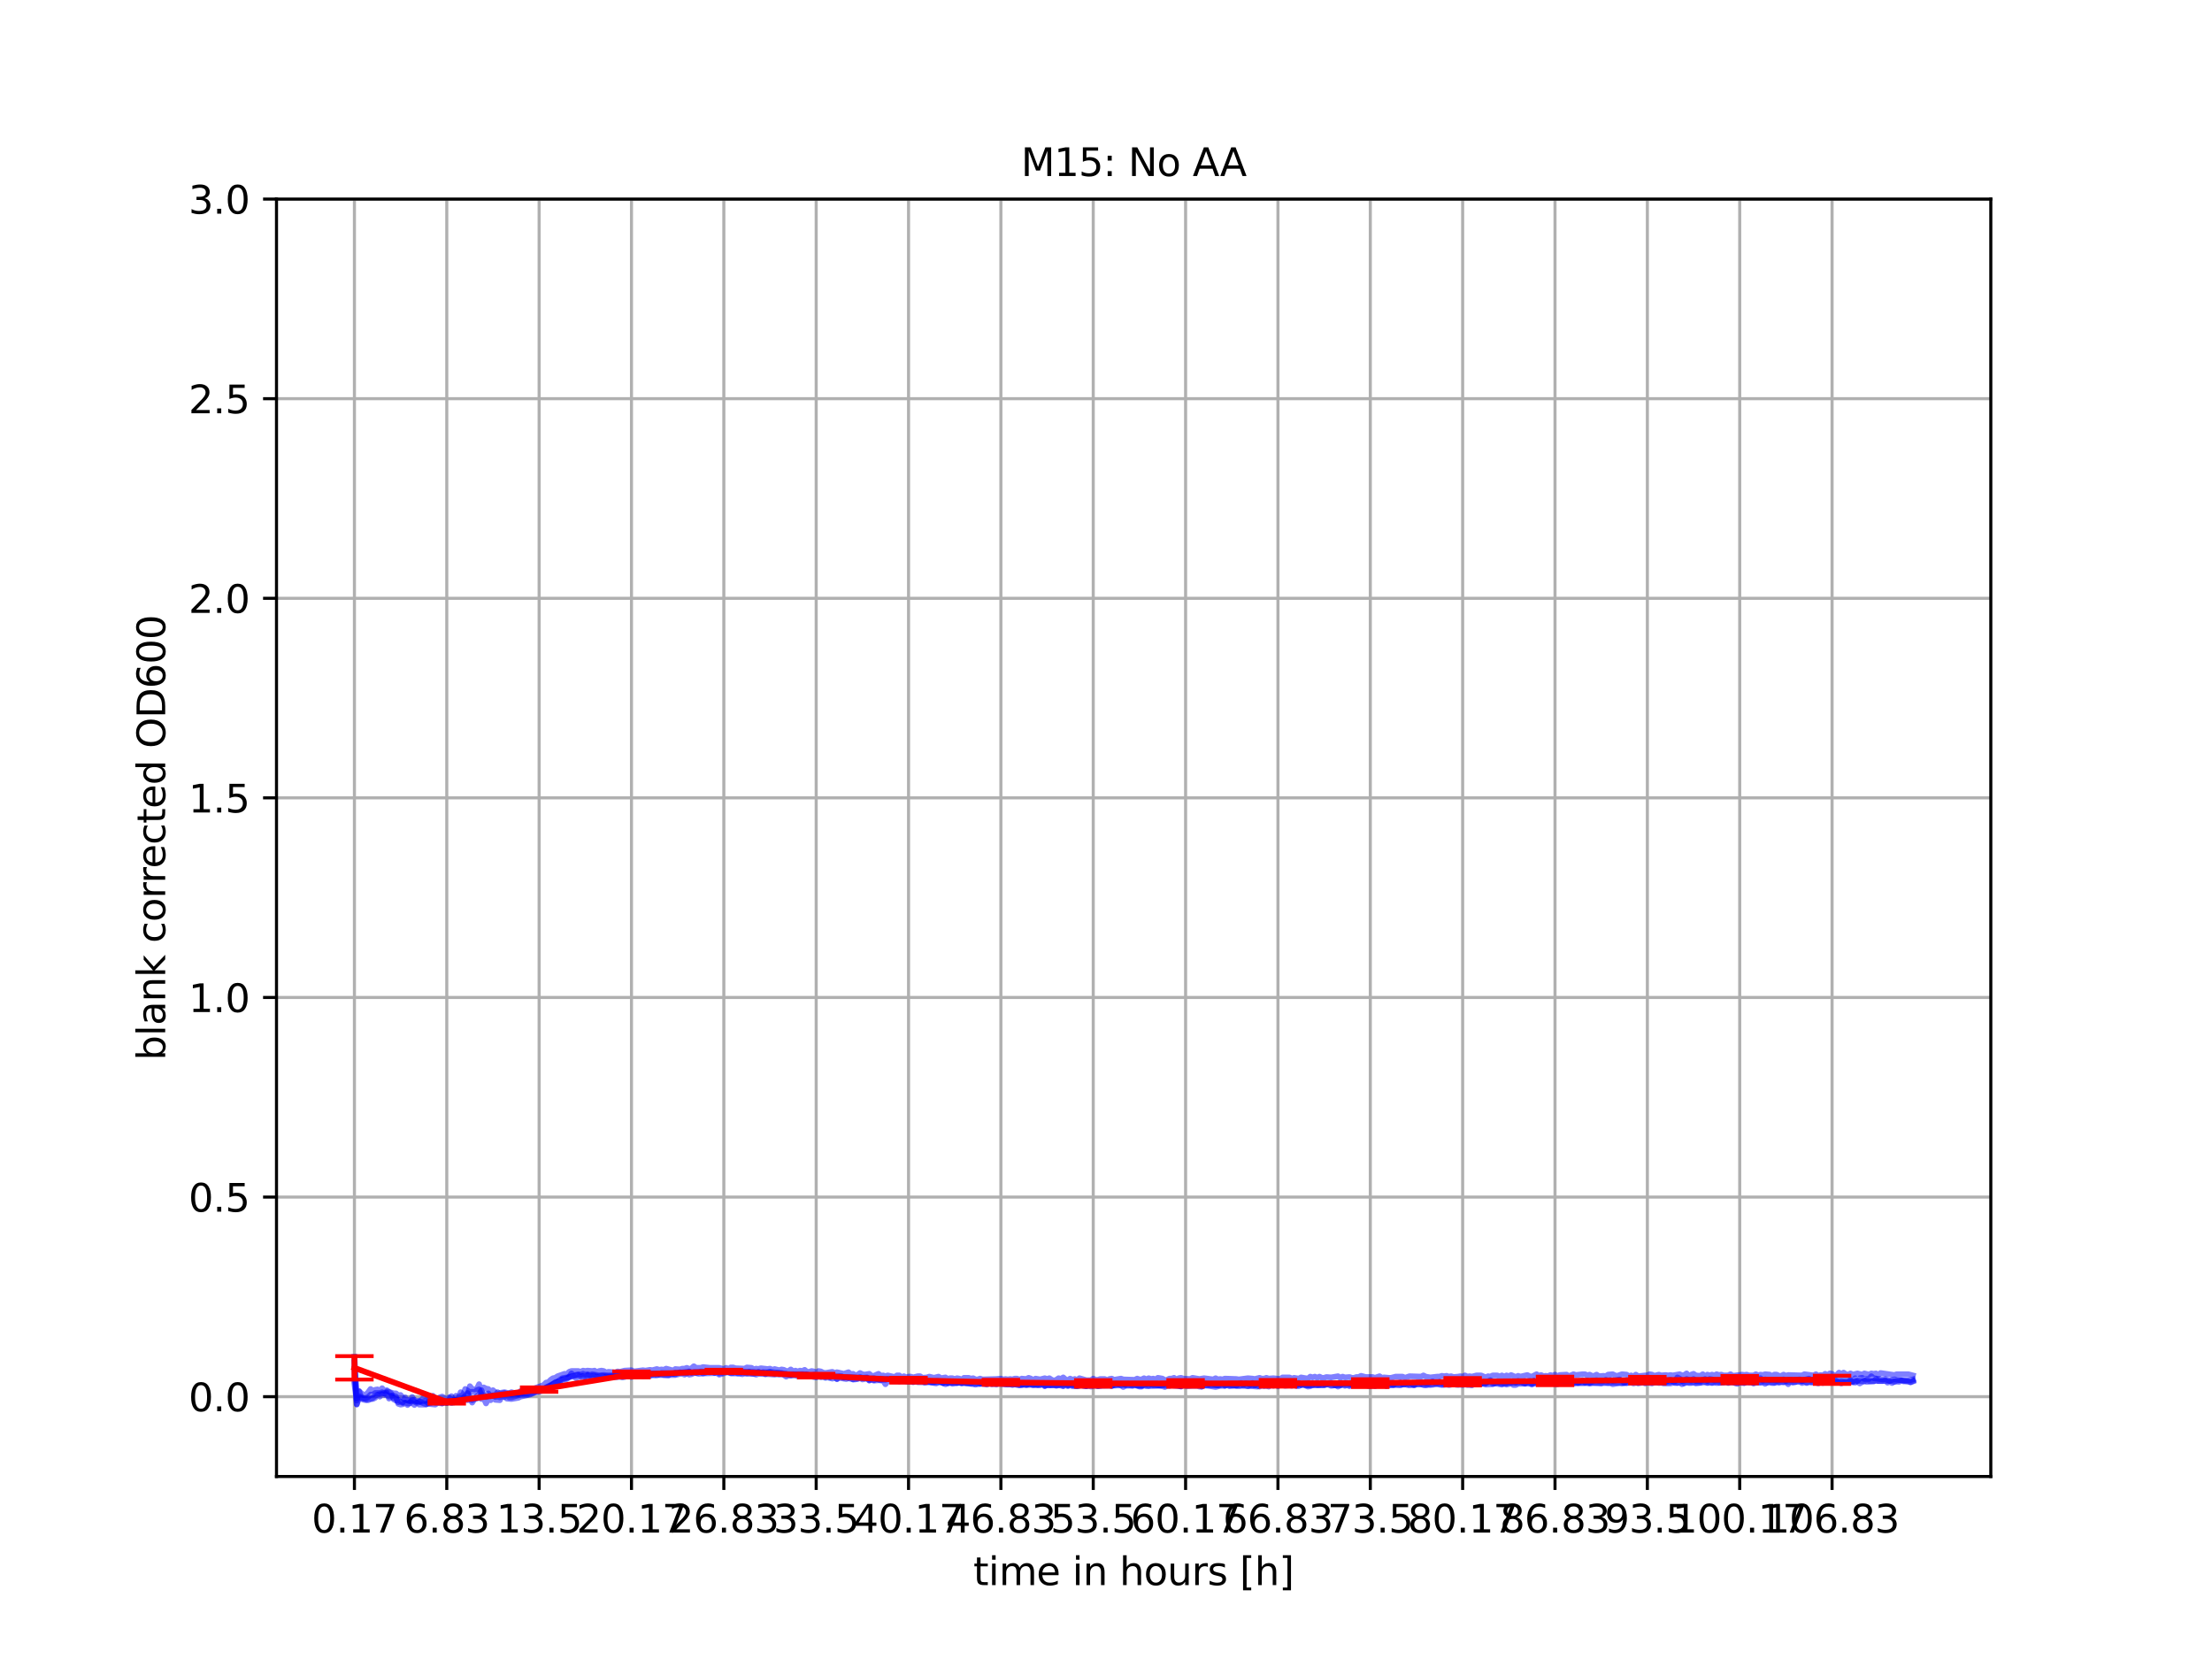 <?xml version="1.0" encoding="utf-8" standalone="no"?>
<!DOCTYPE svg PUBLIC "-//W3C//DTD SVG 1.1//EN"
  "http://www.w3.org/Graphics/SVG/1.1/DTD/svg11.dtd">
<svg xmlns:xlink="http://www.w3.org/1999/xlink" width="576pt" height="432pt" viewBox="0 0 576 432" xmlns="http://www.w3.org/2000/svg" version="1.1">
 <defs>
  <style type="text/css">*{stroke-linejoin: round; stroke-linecap: butt}</style>
 </defs>
 <g id="figure_1">
  <g id="patch_1">
   <path d="M 0 432 
L 576 432 
L 576 0 
L 0 0 
z
" style="fill: #ffffff"/>
  </g>
  <g id="axes_1">
   <g id="patch_2">
    <path d="M 72 384.48 
L 518.4 384.48 
L 518.4 51.84 
L 72 51.84 
z
" style="fill: #ffffff"/>
   </g>
   <g id="matplotlib.axis_1">
    <g id="xtick_1">
     <g id="line2d_1">
      <path d="M 92.291 384.48 
L 92.291 51.84 
" clip-path="url(#p1233ddad08)" style="fill: none; stroke: #b0b0b0; stroke-width: 0.8; stroke-linecap: square"/>
     </g>
     <g id="line2d_2">
      <defs>
       <path id="mf06f60cb8b" d="M 0 0 
L 0 3.5 
" style="stroke: #000000; stroke-width: 0.8"/>
      </defs>
      <g>
       <use xlink:href="#mf06f60cb8b" x="92.291" y="384.48" style="stroke: #000000; stroke-width: 0.8"/>
      </g>
     </g>
     <g id="text_1">
      <!-- 0.17 -->
      <g transform="translate(81.158 399.078) scale(0.1 -0.1)">
       <defs>
        <path id="DejaVuSans-30" d="M 2034 4250 
Q 1547 4250 1301 3770 
Q 1056 3291 1056 2328 
Q 1056 1369 1301 889 
Q 1547 409 2034 409 
Q 2525 409 2770 889 
Q 3016 1369 3016 2328 
Q 3016 3291 2770 3770 
Q 2525 4250 2034 4250 
z
M 2034 4750 
Q 2819 4750 3233 4129 
Q 3647 3509 3647 2328 
Q 3647 1150 3233 529 
Q 2819 -91 2034 -91 
Q 1250 -91 836 529 
Q 422 1150 422 2328 
Q 422 3509 836 4129 
Q 1250 4750 2034 4750 
z
" transform="scale(0.016)"/>
        <path id="DejaVuSans-2e" d="M 684 794 
L 1344 794 
L 1344 0 
L 684 0 
L 684 794 
z
" transform="scale(0.016)"/>
        <path id="DejaVuSans-31" d="M 794 531 
L 1825 531 
L 1825 4091 
L 703 3866 
L 703 4441 
L 1819 4666 
L 2450 4666 
L 2450 531 
L 3481 531 
L 3481 0 
L 794 0 
L 794 531 
z
" transform="scale(0.016)"/>
        <path id="DejaVuSans-37" d="M 525 4666 
L 3525 4666 
L 3525 4397 
L 1831 0 
L 1172 0 
L 2766 4134 
L 525 4134 
L 525 4666 
z
" transform="scale(0.016)"/>
       </defs>
       <use xlink:href="#DejaVuSans-30"/>
       <use xlink:href="#DejaVuSans-2e" x="63.623"/>
       <use xlink:href="#DejaVuSans-31" x="95.41"/>
       <use xlink:href="#DejaVuSans-37" x="159.033"/>
      </g>
     </g>
    </g>
    <g id="xtick_2">
     <g id="line2d_3">
      <path d="M 116.339 384.48 
L 116.339 51.84 
" clip-path="url(#p1233ddad08)" style="fill: none; stroke: #b0b0b0; stroke-width: 0.8; stroke-linecap: square"/>
     </g>
     <g id="line2d_4">
      <g>
       <use xlink:href="#mf06f60cb8b" x="116.339" y="384.48" style="stroke: #000000; stroke-width: 0.8"/>
      </g>
     </g>
     <g id="text_2">
      <!-- 6.83 -->
      <g transform="translate(105.207 399.078) scale(0.1 -0.1)">
       <defs>
        <path id="DejaVuSans-36" d="M 2113 2584 
Q 1688 2584 1439 2293 
Q 1191 2003 1191 1497 
Q 1191 994 1439 701 
Q 1688 409 2113 409 
Q 2538 409 2786 701 
Q 3034 994 3034 1497 
Q 3034 2003 2786 2293 
Q 2538 2584 2113 2584 
z
M 3366 4563 
L 3366 3988 
Q 3128 4100 2886 4159 
Q 2644 4219 2406 4219 
Q 1781 4219 1451 3797 
Q 1122 3375 1075 2522 
Q 1259 2794 1537 2939 
Q 1816 3084 2150 3084 
Q 2853 3084 3261 2657 
Q 3669 2231 3669 1497 
Q 3669 778 3244 343 
Q 2819 -91 2113 -91 
Q 1303 -91 875 529 
Q 447 1150 447 2328 
Q 447 3434 972 4092 
Q 1497 4750 2381 4750 
Q 2619 4750 2861 4703 
Q 3103 4656 3366 4563 
z
" transform="scale(0.016)"/>
        <path id="DejaVuSans-38" d="M 2034 2216 
Q 1584 2216 1326 1975 
Q 1069 1734 1069 1313 
Q 1069 891 1326 650 
Q 1584 409 2034 409 
Q 2484 409 2743 651 
Q 3003 894 3003 1313 
Q 3003 1734 2745 1975 
Q 2488 2216 2034 2216 
z
M 1403 2484 
Q 997 2584 770 2862 
Q 544 3141 544 3541 
Q 544 4100 942 4425 
Q 1341 4750 2034 4750 
Q 2731 4750 3128 4425 
Q 3525 4100 3525 3541 
Q 3525 3141 3298 2862 
Q 3072 2584 2669 2484 
Q 3125 2378 3379 2068 
Q 3634 1759 3634 1313 
Q 3634 634 3220 271 
Q 2806 -91 2034 -91 
Q 1263 -91 848 271 
Q 434 634 434 1313 
Q 434 1759 690 2068 
Q 947 2378 1403 2484 
z
M 1172 3481 
Q 1172 3119 1398 2916 
Q 1625 2713 2034 2713 
Q 2441 2713 2670 2916 
Q 2900 3119 2900 3481 
Q 2900 3844 2670 4047 
Q 2441 4250 2034 4250 
Q 1625 4250 1398 4047 
Q 1172 3844 1172 3481 
z
" transform="scale(0.016)"/>
        <path id="DejaVuSans-33" d="M 2597 2516 
Q 3050 2419 3304 2112 
Q 3559 1806 3559 1356 
Q 3559 666 3084 287 
Q 2609 -91 1734 -91 
Q 1441 -91 1130 -33 
Q 819 25 488 141 
L 488 750 
Q 750 597 1062 519 
Q 1375 441 1716 441 
Q 2309 441 2620 675 
Q 2931 909 2931 1356 
Q 2931 1769 2642 2001 
Q 2353 2234 1838 2234 
L 1294 2234 
L 1294 2753 
L 1863 2753 
Q 2328 2753 2575 2939 
Q 2822 3125 2822 3475 
Q 2822 3834 2567 4026 
Q 2313 4219 1838 4219 
Q 1578 4219 1281 4162 
Q 984 4106 628 3988 
L 628 4550 
Q 988 4650 1302 4700 
Q 1616 4750 1894 4750 
Q 2613 4750 3031 4423 
Q 3450 4097 3450 3541 
Q 3450 3153 3228 2886 
Q 3006 2619 2597 2516 
z
" transform="scale(0.016)"/>
       </defs>
       <use xlink:href="#DejaVuSans-36"/>
       <use xlink:href="#DejaVuSans-2e" x="63.623"/>
       <use xlink:href="#DejaVuSans-38" x="95.41"/>
       <use xlink:href="#DejaVuSans-33" x="159.033"/>
      </g>
     </g>
    </g>
    <g id="xtick_3">
     <g id="line2d_5">
      <path d="M 140.388 384.48 
L 140.388 51.84 
" clip-path="url(#p1233ddad08)" style="fill: none; stroke: #b0b0b0; stroke-width: 0.8; stroke-linecap: square"/>
     </g>
     <g id="line2d_6">
      <g>
       <use xlink:href="#mf06f60cb8b" x="140.388" y="384.48" style="stroke: #000000; stroke-width: 0.8"/>
      </g>
     </g>
     <g id="text_3">
      <!-- 13.5 -->
      <g transform="translate(129.255 399.078) scale(0.1 -0.1)">
       <defs>
        <path id="DejaVuSans-35" d="M 691 4666 
L 3169 4666 
L 3169 4134 
L 1269 4134 
L 1269 2991 
Q 1406 3038 1543 3061 
Q 1681 3084 1819 3084 
Q 2600 3084 3056 2656 
Q 3513 2228 3513 1497 
Q 3513 744 3044 326 
Q 2575 -91 1722 -91 
Q 1428 -91 1123 -41 
Q 819 9 494 109 
L 494 744 
Q 775 591 1075 516 
Q 1375 441 1709 441 
Q 2250 441 2565 725 
Q 2881 1009 2881 1497 
Q 2881 1984 2565 2268 
Q 2250 2553 1709 2553 
Q 1456 2553 1204 2497 
Q 953 2441 691 2322 
L 691 4666 
z
" transform="scale(0.016)"/>
       </defs>
       <use xlink:href="#DejaVuSans-31"/>
       <use xlink:href="#DejaVuSans-33" x="63.623"/>
       <use xlink:href="#DejaVuSans-2e" x="127.246"/>
       <use xlink:href="#DejaVuSans-35" x="159.033"/>
      </g>
     </g>
    </g>
    <g id="xtick_4">
     <g id="line2d_7">
      <path d="M 164.436 384.48 
L 164.436 51.84 
" clip-path="url(#p1233ddad08)" style="fill: none; stroke: #b0b0b0; stroke-width: 0.8; stroke-linecap: square"/>
     </g>
     <g id="line2d_8">
      <g>
       <use xlink:href="#mf06f60cb8b" x="164.436" y="384.48" style="stroke: #000000; stroke-width: 0.8"/>
      </g>
     </g>
     <g id="text_4">
      <!-- 20.17 -->
      <g transform="translate(150.122 399.078) scale(0.1 -0.1)">
       <defs>
        <path id="DejaVuSans-32" d="M 1228 531 
L 3431 531 
L 3431 0 
L 469 0 
L 469 531 
Q 828 903 1448 1529 
Q 2069 2156 2228 2338 
Q 2531 2678 2651 2914 
Q 2772 3150 2772 3378 
Q 2772 3750 2511 3984 
Q 2250 4219 1831 4219 
Q 1534 4219 1204 4116 
Q 875 4013 500 3803 
L 500 4441 
Q 881 4594 1212 4672 
Q 1544 4750 1819 4750 
Q 2544 4750 2975 4387 
Q 3406 4025 3406 3419 
Q 3406 3131 3298 2873 
Q 3191 2616 2906 2266 
Q 2828 2175 2409 1742 
Q 1991 1309 1228 531 
z
" transform="scale(0.016)"/>
       </defs>
       <use xlink:href="#DejaVuSans-32"/>
       <use xlink:href="#DejaVuSans-30" x="63.623"/>
       <use xlink:href="#DejaVuSans-2e" x="127.246"/>
       <use xlink:href="#DejaVuSans-31" x="159.033"/>
       <use xlink:href="#DejaVuSans-37" x="222.656"/>
      </g>
     </g>
    </g>
    <g id="xtick_5">
     <g id="line2d_9">
      <path d="M 188.485 384.48 
L 188.485 51.84 
" clip-path="url(#p1233ddad08)" style="fill: none; stroke: #b0b0b0; stroke-width: 0.8; stroke-linecap: square"/>
     </g>
     <g id="line2d_10">
      <g>
       <use xlink:href="#mf06f60cb8b" x="188.485" y="384.48" style="stroke: #000000; stroke-width: 0.8"/>
      </g>
     </g>
     <g id="text_5">
      <!-- 26.83 -->
      <g transform="translate(174.171 399.078) scale(0.1 -0.1)">
       <use xlink:href="#DejaVuSans-32"/>
       <use xlink:href="#DejaVuSans-36" x="63.623"/>
       <use xlink:href="#DejaVuSans-2e" x="127.246"/>
       <use xlink:href="#DejaVuSans-38" x="159.033"/>
       <use xlink:href="#DejaVuSans-33" x="222.656"/>
      </g>
     </g>
    </g>
    <g id="xtick_6">
     <g id="line2d_11">
      <path d="M 212.533 384.48 
L 212.533 51.84 
" clip-path="url(#p1233ddad08)" style="fill: none; stroke: #b0b0b0; stroke-width: 0.8; stroke-linecap: square"/>
     </g>
     <g id="line2d_12">
      <g>
       <use xlink:href="#mf06f60cb8b" x="212.533" y="384.48" style="stroke: #000000; stroke-width: 0.8"/>
      </g>
     </g>
     <g id="text_6">
      <!-- 33.5 -->
      <g transform="translate(201.401 399.078) scale(0.1 -0.1)">
       <use xlink:href="#DejaVuSans-33"/>
       <use xlink:href="#DejaVuSans-33" x="63.623"/>
       <use xlink:href="#DejaVuSans-2e" x="127.246"/>
       <use xlink:href="#DejaVuSans-35" x="159.033"/>
      </g>
     </g>
    </g>
    <g id="xtick_7">
     <g id="line2d_13">
      <path d="M 236.582 384.48 
L 236.582 51.84 
" clip-path="url(#p1233ddad08)" style="fill: none; stroke: #b0b0b0; stroke-width: 0.8; stroke-linecap: square"/>
     </g>
     <g id="line2d_14">
      <g>
       <use xlink:href="#mf06f60cb8b" x="236.582" y="384.48" style="stroke: #000000; stroke-width: 0.8"/>
      </g>
     </g>
     <g id="text_7">
      <!-- 40.17 -->
      <g transform="translate(222.268 399.078) scale(0.1 -0.1)">
       <defs>
        <path id="DejaVuSans-34" d="M 2419 4116 
L 825 1625 
L 2419 1625 
L 2419 4116 
z
M 2253 4666 
L 3047 4666 
L 3047 1625 
L 3713 1625 
L 3713 1100 
L 3047 1100 
L 3047 0 
L 2419 0 
L 2419 1100 
L 313 1100 
L 313 1709 
L 2253 4666 
z
" transform="scale(0.016)"/>
       </defs>
       <use xlink:href="#DejaVuSans-34"/>
       <use xlink:href="#DejaVuSans-30" x="63.623"/>
       <use xlink:href="#DejaVuSans-2e" x="127.246"/>
       <use xlink:href="#DejaVuSans-31" x="159.033"/>
       <use xlink:href="#DejaVuSans-37" x="222.656"/>
      </g>
     </g>
    </g>
    <g id="xtick_8">
     <g id="line2d_15">
      <path d="M 260.63 384.48 
L 260.63 51.84 
" clip-path="url(#p1233ddad08)" style="fill: none; stroke: #b0b0b0; stroke-width: 0.8; stroke-linecap: square"/>
     </g>
     <g id="line2d_16">
      <g>
       <use xlink:href="#mf06f60cb8b" x="260.63" y="384.48" style="stroke: #000000; stroke-width: 0.8"/>
      </g>
     </g>
     <g id="text_8">
      <!-- 46.83 -->
      <g transform="translate(246.316 399.078) scale(0.1 -0.1)">
       <use xlink:href="#DejaVuSans-34"/>
       <use xlink:href="#DejaVuSans-36" x="63.623"/>
       <use xlink:href="#DejaVuSans-2e" x="127.246"/>
       <use xlink:href="#DejaVuSans-38" x="159.033"/>
       <use xlink:href="#DejaVuSans-33" x="222.656"/>
      </g>
     </g>
    </g>
    <g id="xtick_9">
     <g id="line2d_17">
      <path d="M 284.679 384.48 
L 284.679 51.84 
" clip-path="url(#p1233ddad08)" style="fill: none; stroke: #b0b0b0; stroke-width: 0.8; stroke-linecap: square"/>
     </g>
     <g id="line2d_18">
      <g>
       <use xlink:href="#mf06f60cb8b" x="284.679" y="384.48" style="stroke: #000000; stroke-width: 0.8"/>
      </g>
     </g>
     <g id="text_9">
      <!-- 53.5 -->
      <g transform="translate(273.546 399.078) scale(0.1 -0.1)">
       <use xlink:href="#DejaVuSans-35"/>
       <use xlink:href="#DejaVuSans-33" x="63.623"/>
       <use xlink:href="#DejaVuSans-2e" x="127.246"/>
       <use xlink:href="#DejaVuSans-35" x="159.033"/>
      </g>
     </g>
    </g>
    <g id="xtick_10">
     <g id="line2d_19">
      <path d="M 308.727 384.48 
L 308.727 51.84 
" clip-path="url(#p1233ddad08)" style="fill: none; stroke: #b0b0b0; stroke-width: 0.8; stroke-linecap: square"/>
     </g>
     <g id="line2d_20">
      <g>
       <use xlink:href="#mf06f60cb8b" x="308.727" y="384.48" style="stroke: #000000; stroke-width: 0.8"/>
      </g>
     </g>
     <g id="text_10">
      <!-- 60.17 -->
      <g transform="translate(294.413 399.078) scale(0.1 -0.1)">
       <use xlink:href="#DejaVuSans-36"/>
       <use xlink:href="#DejaVuSans-30" x="63.623"/>
       <use xlink:href="#DejaVuSans-2e" x="127.246"/>
       <use xlink:href="#DejaVuSans-31" x="159.033"/>
       <use xlink:href="#DejaVuSans-37" x="222.656"/>
      </g>
     </g>
    </g>
    <g id="xtick_11">
     <g id="line2d_21">
      <path d="M 332.776 384.48 
L 332.776 51.84 
" clip-path="url(#p1233ddad08)" style="fill: none; stroke: #b0b0b0; stroke-width: 0.8; stroke-linecap: square"/>
     </g>
     <g id="line2d_22">
      <g>
       <use xlink:href="#mf06f60cb8b" x="332.776" y="384.48" style="stroke: #000000; stroke-width: 0.8"/>
      </g>
     </g>
     <g id="text_11">
      <!-- 66.83 -->
      <g transform="translate(318.462 399.078) scale(0.1 -0.1)">
       <use xlink:href="#DejaVuSans-36"/>
       <use xlink:href="#DejaVuSans-36" x="63.623"/>
       <use xlink:href="#DejaVuSans-2e" x="127.246"/>
       <use xlink:href="#DejaVuSans-38" x="159.033"/>
       <use xlink:href="#DejaVuSans-33" x="222.656"/>
      </g>
     </g>
    </g>
    <g id="xtick_12">
     <g id="line2d_23">
      <path d="M 356.824 384.48 
L 356.824 51.84 
" clip-path="url(#p1233ddad08)" style="fill: none; stroke: #b0b0b0; stroke-width: 0.8; stroke-linecap: square"/>
     </g>
     <g id="line2d_24">
      <g>
       <use xlink:href="#mf06f60cb8b" x="356.824" y="384.48" style="stroke: #000000; stroke-width: 0.8"/>
      </g>
     </g>
     <g id="text_12">
      <!-- 73.5 -->
      <g transform="translate(345.691 399.078) scale(0.1 -0.1)">
       <use xlink:href="#DejaVuSans-37"/>
       <use xlink:href="#DejaVuSans-33" x="63.623"/>
       <use xlink:href="#DejaVuSans-2e" x="127.246"/>
       <use xlink:href="#DejaVuSans-35" x="159.033"/>
      </g>
     </g>
    </g>
    <g id="xtick_13">
     <g id="line2d_25">
      <path d="M 380.873 384.48 
L 380.873 51.84 
" clip-path="url(#p1233ddad08)" style="fill: none; stroke: #b0b0b0; stroke-width: 0.8; stroke-linecap: square"/>
     </g>
     <g id="line2d_26">
      <g>
       <use xlink:href="#mf06f60cb8b" x="380.873" y="384.48" style="stroke: #000000; stroke-width: 0.8"/>
      </g>
     </g>
     <g id="text_13">
      <!-- 80.17 -->
      <g transform="translate(366.559 399.078) scale(0.1 -0.1)">
       <use xlink:href="#DejaVuSans-38"/>
       <use xlink:href="#DejaVuSans-30" x="63.623"/>
       <use xlink:href="#DejaVuSans-2e" x="127.246"/>
       <use xlink:href="#DejaVuSans-31" x="159.033"/>
       <use xlink:href="#DejaVuSans-37" x="222.656"/>
      </g>
     </g>
    </g>
    <g id="xtick_14">
     <g id="line2d_27">
      <path d="M 404.921 384.48 
L 404.921 51.84 
" clip-path="url(#p1233ddad08)" style="fill: none; stroke: #b0b0b0; stroke-width: 0.8; stroke-linecap: square"/>
     </g>
     <g id="line2d_28">
      <g>
       <use xlink:href="#mf06f60cb8b" x="404.921" y="384.48" style="stroke: #000000; stroke-width: 0.8"/>
      </g>
     </g>
     <g id="text_14">
      <!-- 86.83 -->
      <g transform="translate(390.607 399.078) scale(0.1 -0.1)">
       <use xlink:href="#DejaVuSans-38"/>
       <use xlink:href="#DejaVuSans-36" x="63.623"/>
       <use xlink:href="#DejaVuSans-2e" x="127.246"/>
       <use xlink:href="#DejaVuSans-38" x="159.033"/>
       <use xlink:href="#DejaVuSans-33" x="222.656"/>
      </g>
     </g>
    </g>
    <g id="xtick_15">
     <g id="line2d_29">
      <path d="M 428.97 384.48 
L 428.97 51.84 
" clip-path="url(#p1233ddad08)" style="fill: none; stroke: #b0b0b0; stroke-width: 0.8; stroke-linecap: square"/>
     </g>
     <g id="line2d_30">
      <g>
       <use xlink:href="#mf06f60cb8b" x="428.97" y="384.48" style="stroke: #000000; stroke-width: 0.8"/>
      </g>
     </g>
     <g id="text_15">
      <!-- 93.5 -->
      <g transform="translate(417.837 399.078) scale(0.1 -0.1)">
       <defs>
        <path id="DejaVuSans-39" d="M 703 97 
L 703 672 
Q 941 559 1184 500 
Q 1428 441 1663 441 
Q 2288 441 2617 861 
Q 2947 1281 2994 2138 
Q 2813 1869 2534 1725 
Q 2256 1581 1919 1581 
Q 1219 1581 811 2004 
Q 403 2428 403 3163 
Q 403 3881 828 4315 
Q 1253 4750 1959 4750 
Q 2769 4750 3195 4129 
Q 3622 3509 3622 2328 
Q 3622 1225 3098 567 
Q 2575 -91 1691 -91 
Q 1453 -91 1209 -44 
Q 966 3 703 97 
z
M 1959 2075 
Q 2384 2075 2632 2365 
Q 2881 2656 2881 3163 
Q 2881 3666 2632 3958 
Q 2384 4250 1959 4250 
Q 1534 4250 1286 3958 
Q 1038 3666 1038 3163 
Q 1038 2656 1286 2365 
Q 1534 2075 1959 2075 
z
" transform="scale(0.016)"/>
       </defs>
       <use xlink:href="#DejaVuSans-39"/>
       <use xlink:href="#DejaVuSans-33" x="63.623"/>
       <use xlink:href="#DejaVuSans-2e" x="127.246"/>
       <use xlink:href="#DejaVuSans-35" x="159.033"/>
      </g>
     </g>
    </g>
    <g id="xtick_16">
     <g id="line2d_31">
      <path d="M 453.018 384.48 
L 453.018 51.84 
" clip-path="url(#p1233ddad08)" style="fill: none; stroke: #b0b0b0; stroke-width: 0.8; stroke-linecap: square"/>
     </g>
     <g id="line2d_32">
      <g>
       <use xlink:href="#mf06f60cb8b" x="453.018" y="384.48" style="stroke: #000000; stroke-width: 0.8"/>
      </g>
     </g>
     <g id="text_16">
      <!-- 100.17 -->
      <g transform="translate(435.523 399.078) scale(0.1 -0.1)">
       <use xlink:href="#DejaVuSans-31"/>
       <use xlink:href="#DejaVuSans-30" x="63.623"/>
       <use xlink:href="#DejaVuSans-30" x="127.246"/>
       <use xlink:href="#DejaVuSans-2e" x="190.869"/>
       <use xlink:href="#DejaVuSans-31" x="222.656"/>
       <use xlink:href="#DejaVuSans-37" x="286.279"/>
      </g>
     </g>
    </g>
    <g id="xtick_17">
     <g id="line2d_33">
      <path d="M 477.067 384.48 
L 477.067 51.84 
" clip-path="url(#p1233ddad08)" style="fill: none; stroke: #b0b0b0; stroke-width: 0.8; stroke-linecap: square"/>
     </g>
     <g id="line2d_34">
      <g>
       <use xlink:href="#mf06f60cb8b" x="477.067" y="384.48" style="stroke: #000000; stroke-width: 0.8"/>
      </g>
     </g>
     <g id="text_17">
      <!-- 106.83 -->
      <g transform="translate(459.571 399.078) scale(0.1 -0.1)">
       <use xlink:href="#DejaVuSans-31"/>
       <use xlink:href="#DejaVuSans-30" x="63.623"/>
       <use xlink:href="#DejaVuSans-36" x="127.246"/>
       <use xlink:href="#DejaVuSans-2e" x="190.869"/>
       <use xlink:href="#DejaVuSans-38" x="222.656"/>
       <use xlink:href="#DejaVuSans-33" x="286.279"/>
      </g>
     </g>
    </g>
    <g id="text_18">
     <!-- time in hours [h] -->
     <g transform="translate(253.452 412.757) scale(0.1 -0.1)">
      <defs>
       <path id="DejaVuSans-74" d="M 1172 4494 
L 1172 3500 
L 2356 3500 
L 2356 3053 
L 1172 3053 
L 1172 1153 
Q 1172 725 1289 603 
Q 1406 481 1766 481 
L 2356 481 
L 2356 0 
L 1766 0 
Q 1100 0 847 248 
Q 594 497 594 1153 
L 594 3053 
L 172 3053 
L 172 3500 
L 594 3500 
L 594 4494 
L 1172 4494 
z
" transform="scale(0.016)"/>
       <path id="DejaVuSans-69" d="M 603 3500 
L 1178 3500 
L 1178 0 
L 603 0 
L 603 3500 
z
M 603 4863 
L 1178 4863 
L 1178 4134 
L 603 4134 
L 603 4863 
z
" transform="scale(0.016)"/>
       <path id="DejaVuSans-6d" d="M 3328 2828 
Q 3544 3216 3844 3400 
Q 4144 3584 4550 3584 
Q 5097 3584 5394 3201 
Q 5691 2819 5691 2113 
L 5691 0 
L 5113 0 
L 5113 2094 
Q 5113 2597 4934 2840 
Q 4756 3084 4391 3084 
Q 3944 3084 3684 2787 
Q 3425 2491 3425 1978 
L 3425 0 
L 2847 0 
L 2847 2094 
Q 2847 2600 2669 2842 
Q 2491 3084 2119 3084 
Q 1678 3084 1418 2786 
Q 1159 2488 1159 1978 
L 1159 0 
L 581 0 
L 581 3500 
L 1159 3500 
L 1159 2956 
Q 1356 3278 1631 3431 
Q 1906 3584 2284 3584 
Q 2666 3584 2933 3390 
Q 3200 3197 3328 2828 
z
" transform="scale(0.016)"/>
       <path id="DejaVuSans-65" d="M 3597 1894 
L 3597 1613 
L 953 1613 
Q 991 1019 1311 708 
Q 1631 397 2203 397 
Q 2534 397 2845 478 
Q 3156 559 3463 722 
L 3463 178 
Q 3153 47 2828 -22 
Q 2503 -91 2169 -91 
Q 1331 -91 842 396 
Q 353 884 353 1716 
Q 353 2575 817 3079 
Q 1281 3584 2069 3584 
Q 2775 3584 3186 3129 
Q 3597 2675 3597 1894 
z
M 3022 2063 
Q 3016 2534 2758 2815 
Q 2500 3097 2075 3097 
Q 1594 3097 1305 2825 
Q 1016 2553 972 2059 
L 3022 2063 
z
" transform="scale(0.016)"/>
       <path id="DejaVuSans-20" transform="scale(0.016)"/>
       <path id="DejaVuSans-6e" d="M 3513 2113 
L 3513 0 
L 2938 0 
L 2938 2094 
Q 2938 2591 2744 2837 
Q 2550 3084 2163 3084 
Q 1697 3084 1428 2787 
Q 1159 2491 1159 1978 
L 1159 0 
L 581 0 
L 581 3500 
L 1159 3500 
L 1159 2956 
Q 1366 3272 1645 3428 
Q 1925 3584 2291 3584 
Q 2894 3584 3203 3211 
Q 3513 2838 3513 2113 
z
" transform="scale(0.016)"/>
       <path id="DejaVuSans-68" d="M 3513 2113 
L 3513 0 
L 2938 0 
L 2938 2094 
Q 2938 2591 2744 2837 
Q 2550 3084 2163 3084 
Q 1697 3084 1428 2787 
Q 1159 2491 1159 1978 
L 1159 0 
L 581 0 
L 581 4863 
L 1159 4863 
L 1159 2956 
Q 1366 3272 1645 3428 
Q 1925 3584 2291 3584 
Q 2894 3584 3203 3211 
Q 3513 2838 3513 2113 
z
" transform="scale(0.016)"/>
       <path id="DejaVuSans-6f" d="M 1959 3097 
Q 1497 3097 1228 2736 
Q 959 2375 959 1747 
Q 959 1119 1226 758 
Q 1494 397 1959 397 
Q 2419 397 2687 759 
Q 2956 1122 2956 1747 
Q 2956 2369 2687 2733 
Q 2419 3097 1959 3097 
z
M 1959 3584 
Q 2709 3584 3137 3096 
Q 3566 2609 3566 1747 
Q 3566 888 3137 398 
Q 2709 -91 1959 -91 
Q 1206 -91 779 398 
Q 353 888 353 1747 
Q 353 2609 779 3096 
Q 1206 3584 1959 3584 
z
" transform="scale(0.016)"/>
       <path id="DejaVuSans-75" d="M 544 1381 
L 544 3500 
L 1119 3500 
L 1119 1403 
Q 1119 906 1312 657 
Q 1506 409 1894 409 
Q 2359 409 2629 706 
Q 2900 1003 2900 1516 
L 2900 3500 
L 3475 3500 
L 3475 0 
L 2900 0 
L 2900 538 
Q 2691 219 2414 64 
Q 2138 -91 1772 -91 
Q 1169 -91 856 284 
Q 544 659 544 1381 
z
M 1991 3584 
L 1991 3584 
z
" transform="scale(0.016)"/>
       <path id="DejaVuSans-72" d="M 2631 2963 
Q 2534 3019 2420 3045 
Q 2306 3072 2169 3072 
Q 1681 3072 1420 2755 
Q 1159 2438 1159 1844 
L 1159 0 
L 581 0 
L 581 3500 
L 1159 3500 
L 1159 2956 
Q 1341 3275 1631 3429 
Q 1922 3584 2338 3584 
Q 2397 3584 2469 3576 
Q 2541 3569 2628 3553 
L 2631 2963 
z
" transform="scale(0.016)"/>
       <path id="DejaVuSans-73" d="M 2834 3397 
L 2834 2853 
Q 2591 2978 2328 3040 
Q 2066 3103 1784 3103 
Q 1356 3103 1142 2972 
Q 928 2841 928 2578 
Q 928 2378 1081 2264 
Q 1234 2150 1697 2047 
L 1894 2003 
Q 2506 1872 2764 1633 
Q 3022 1394 3022 966 
Q 3022 478 2636 193 
Q 2250 -91 1575 -91 
Q 1294 -91 989 -36 
Q 684 19 347 128 
L 347 722 
Q 666 556 975 473 
Q 1284 391 1588 391 
Q 1994 391 2212 530 
Q 2431 669 2431 922 
Q 2431 1156 2273 1281 
Q 2116 1406 1581 1522 
L 1381 1569 
Q 847 1681 609 1914 
Q 372 2147 372 2553 
Q 372 3047 722 3315 
Q 1072 3584 1716 3584 
Q 2034 3584 2315 3537 
Q 2597 3491 2834 3397 
z
" transform="scale(0.016)"/>
       <path id="DejaVuSans-5b" d="M 550 4863 
L 1875 4863 
L 1875 4416 
L 1125 4416 
L 1125 -397 
L 1875 -397 
L 1875 -844 
L 550 -844 
L 550 4863 
z
" transform="scale(0.016)"/>
       <path id="DejaVuSans-5d" d="M 1947 4863 
L 1947 -844 
L 622 -844 
L 622 -397 
L 1369 -397 
L 1369 4416 
L 622 4416 
L 622 4863 
L 1947 4863 
z
" transform="scale(0.016)"/>
      </defs>
      <use xlink:href="#DejaVuSans-74"/>
      <use xlink:href="#DejaVuSans-69" x="39.209"/>
      <use xlink:href="#DejaVuSans-6d" x="66.992"/>
      <use xlink:href="#DejaVuSans-65" x="164.404"/>
      <use xlink:href="#DejaVuSans-20" x="225.928"/>
      <use xlink:href="#DejaVuSans-69" x="257.715"/>
      <use xlink:href="#DejaVuSans-6e" x="285.498"/>
      <use xlink:href="#DejaVuSans-20" x="348.877"/>
      <use xlink:href="#DejaVuSans-68" x="380.664"/>
      <use xlink:href="#DejaVuSans-6f" x="444.043"/>
      <use xlink:href="#DejaVuSans-75" x="505.225"/>
      <use xlink:href="#DejaVuSans-72" x="568.604"/>
      <use xlink:href="#DejaVuSans-73" x="609.717"/>
      <use xlink:href="#DejaVuSans-20" x="661.816"/>
      <use xlink:href="#DejaVuSans-5b" x="693.604"/>
      <use xlink:href="#DejaVuSans-68" x="732.617"/>
      <use xlink:href="#DejaVuSans-5d" x="795.996"/>
     </g>
    </g>
   </g>
   <g id="matplotlib.axis_2">
    <g id="ytick_1">
     <g id="line2d_35">
      <path d="M 72 363.69 
L 518.4 363.69 
" clip-path="url(#p1233ddad08)" style="fill: none; stroke: #b0b0b0; stroke-width: 0.8; stroke-linecap: square"/>
     </g>
     <g id="line2d_36">
      <defs>
       <path id="m59b822be35" d="M 0 0 
L -3.5 0 
" style="stroke: #000000; stroke-width: 0.8"/>
      </defs>
      <g>
       <use xlink:href="#m59b822be35" x="72" y="363.69" style="stroke: #000000; stroke-width: 0.8"/>
      </g>
     </g>
     <g id="text_19">
      <!-- 0.0 -->
      <g transform="translate(49.097 367.489) scale(0.1 -0.1)">
       <use xlink:href="#DejaVuSans-30"/>
       <use xlink:href="#DejaVuSans-2e" x="63.623"/>
       <use xlink:href="#DejaVuSans-30" x="95.41"/>
      </g>
     </g>
    </g>
    <g id="ytick_2">
     <g id="line2d_37">
      <path d="M 72 311.715 
L 518.4 311.715 
" clip-path="url(#p1233ddad08)" style="fill: none; stroke: #b0b0b0; stroke-width: 0.8; stroke-linecap: square"/>
     </g>
     <g id="line2d_38">
      <g>
       <use xlink:href="#m59b822be35" x="72" y="311.715" style="stroke: #000000; stroke-width: 0.8"/>
      </g>
     </g>
     <g id="text_20">
      <!-- 0.5 -->
      <g transform="translate(49.097 315.514) scale(0.1 -0.1)">
       <use xlink:href="#DejaVuSans-30"/>
       <use xlink:href="#DejaVuSans-2e" x="63.623"/>
       <use xlink:href="#DejaVuSans-35" x="95.41"/>
      </g>
     </g>
    </g>
    <g id="ytick_3">
     <g id="line2d_39">
      <path d="M 72 259.74 
L 518.4 259.74 
" clip-path="url(#p1233ddad08)" style="fill: none; stroke: #b0b0b0; stroke-width: 0.8; stroke-linecap: square"/>
     </g>
     <g id="line2d_40">
      <g>
       <use xlink:href="#m59b822be35" x="72" y="259.74" style="stroke: #000000; stroke-width: 0.8"/>
      </g>
     </g>
     <g id="text_21">
      <!-- 1.0 -->
      <g transform="translate(49.097 263.539) scale(0.1 -0.1)">
       <use xlink:href="#DejaVuSans-31"/>
       <use xlink:href="#DejaVuSans-2e" x="63.623"/>
       <use xlink:href="#DejaVuSans-30" x="95.41"/>
      </g>
     </g>
    </g>
    <g id="ytick_4">
     <g id="line2d_41">
      <path d="M 72 207.765 
L 518.4 207.765 
" clip-path="url(#p1233ddad08)" style="fill: none; stroke: #b0b0b0; stroke-width: 0.8; stroke-linecap: square"/>
     </g>
     <g id="line2d_42">
      <g>
       <use xlink:href="#m59b822be35" x="72" y="207.765" style="stroke: #000000; stroke-width: 0.8"/>
      </g>
     </g>
     <g id="text_22">
      <!-- 1.5 -->
      <g transform="translate(49.097 211.564) scale(0.1 -0.1)">
       <use xlink:href="#DejaVuSans-31"/>
       <use xlink:href="#DejaVuSans-2e" x="63.623"/>
       <use xlink:href="#DejaVuSans-35" x="95.41"/>
      </g>
     </g>
    </g>
    <g id="ytick_5">
     <g id="line2d_43">
      <path d="M 72 155.79 
L 518.4 155.79 
" clip-path="url(#p1233ddad08)" style="fill: none; stroke: #b0b0b0; stroke-width: 0.8; stroke-linecap: square"/>
     </g>
     <g id="line2d_44">
      <g>
       <use xlink:href="#m59b822be35" x="72" y="155.79" style="stroke: #000000; stroke-width: 0.8"/>
      </g>
     </g>
     <g id="text_23">
      <!-- 2.0 -->
      <g transform="translate(49.097 159.589) scale(0.1 -0.1)">
       <use xlink:href="#DejaVuSans-32"/>
       <use xlink:href="#DejaVuSans-2e" x="63.623"/>
       <use xlink:href="#DejaVuSans-30" x="95.41"/>
      </g>
     </g>
    </g>
    <g id="ytick_6">
     <g id="line2d_45">
      <path d="M 72 103.815 
L 518.4 103.815 
" clip-path="url(#p1233ddad08)" style="fill: none; stroke: #b0b0b0; stroke-width: 0.8; stroke-linecap: square"/>
     </g>
     <g id="line2d_46">
      <g>
       <use xlink:href="#m59b822be35" x="72" y="103.815" style="stroke: #000000; stroke-width: 0.8"/>
      </g>
     </g>
     <g id="text_24">
      <!-- 2.5 -->
      <g transform="translate(49.097 107.614) scale(0.1 -0.1)">
       <use xlink:href="#DejaVuSans-32"/>
       <use xlink:href="#DejaVuSans-2e" x="63.623"/>
       <use xlink:href="#DejaVuSans-35" x="95.41"/>
      </g>
     </g>
    </g>
    <g id="ytick_7">
     <g id="line2d_47">
      <path d="M 72 51.84 
L 518.4 51.84 
" clip-path="url(#p1233ddad08)" style="fill: none; stroke: #b0b0b0; stroke-width: 0.8; stroke-linecap: square"/>
     </g>
     <g id="line2d_48">
      <g>
       <use xlink:href="#m59b822be35" x="72" y="51.84" style="stroke: #000000; stroke-width: 0.8"/>
      </g>
     </g>
     <g id="text_25">
      <!-- 3.0 -->
      <g transform="translate(49.097 55.639) scale(0.1 -0.1)">
       <use xlink:href="#DejaVuSans-33"/>
       <use xlink:href="#DejaVuSans-2e" x="63.623"/>
       <use xlink:href="#DejaVuSans-30" x="95.41"/>
      </g>
     </g>
    </g>
    <g id="text_26">
     <!-- blank corrected OD600 -->
     <g transform="translate(43.017 276.115) rotate(-90) scale(0.1 -0.1)">
      <defs>
       <path id="DejaVuSans-62" d="M 3116 1747 
Q 3116 2381 2855 2742 
Q 2594 3103 2138 3103 
Q 1681 3103 1420 2742 
Q 1159 2381 1159 1747 
Q 1159 1113 1420 752 
Q 1681 391 2138 391 
Q 2594 391 2855 752 
Q 3116 1113 3116 1747 
z
M 1159 2969 
Q 1341 3281 1617 3432 
Q 1894 3584 2278 3584 
Q 2916 3584 3314 3078 
Q 3713 2572 3713 1747 
Q 3713 922 3314 415 
Q 2916 -91 2278 -91 
Q 1894 -91 1617 61 
Q 1341 213 1159 525 
L 1159 0 
L 581 0 
L 581 4863 
L 1159 4863 
L 1159 2969 
z
" transform="scale(0.016)"/>
       <path id="DejaVuSans-6c" d="M 603 4863 
L 1178 4863 
L 1178 0 
L 603 0 
L 603 4863 
z
" transform="scale(0.016)"/>
       <path id="DejaVuSans-61" d="M 2194 1759 
Q 1497 1759 1228 1600 
Q 959 1441 959 1056 
Q 959 750 1161 570 
Q 1363 391 1709 391 
Q 2188 391 2477 730 
Q 2766 1069 2766 1631 
L 2766 1759 
L 2194 1759 
z
M 3341 1997 
L 3341 0 
L 2766 0 
L 2766 531 
Q 2569 213 2275 61 
Q 1981 -91 1556 -91 
Q 1019 -91 701 211 
Q 384 513 384 1019 
Q 384 1609 779 1909 
Q 1175 2209 1959 2209 
L 2766 2209 
L 2766 2266 
Q 2766 2663 2505 2880 
Q 2244 3097 1772 3097 
Q 1472 3097 1187 3025 
Q 903 2953 641 2809 
L 641 3341 
Q 956 3463 1253 3523 
Q 1550 3584 1831 3584 
Q 2591 3584 2966 3190 
Q 3341 2797 3341 1997 
z
" transform="scale(0.016)"/>
       <path id="DejaVuSans-6b" d="M 581 4863 
L 1159 4863 
L 1159 1991 
L 2875 3500 
L 3609 3500 
L 1753 1863 
L 3688 0 
L 2938 0 
L 1159 1709 
L 1159 0 
L 581 0 
L 581 4863 
z
" transform="scale(0.016)"/>
       <path id="DejaVuSans-63" d="M 3122 3366 
L 3122 2828 
Q 2878 2963 2633 3030 
Q 2388 3097 2138 3097 
Q 1578 3097 1268 2742 
Q 959 2388 959 1747 
Q 959 1106 1268 751 
Q 1578 397 2138 397 
Q 2388 397 2633 464 
Q 2878 531 3122 666 
L 3122 134 
Q 2881 22 2623 -34 
Q 2366 -91 2075 -91 
Q 1284 -91 818 406 
Q 353 903 353 1747 
Q 353 2603 823 3093 
Q 1294 3584 2113 3584 
Q 2378 3584 2631 3529 
Q 2884 3475 3122 3366 
z
" transform="scale(0.016)"/>
       <path id="DejaVuSans-64" d="M 2906 2969 
L 2906 4863 
L 3481 4863 
L 3481 0 
L 2906 0 
L 2906 525 
Q 2725 213 2448 61 
Q 2172 -91 1784 -91 
Q 1150 -91 751 415 
Q 353 922 353 1747 
Q 353 2572 751 3078 
Q 1150 3584 1784 3584 
Q 2172 3584 2448 3432 
Q 2725 3281 2906 2969 
z
M 947 1747 
Q 947 1113 1208 752 
Q 1469 391 1925 391 
Q 2381 391 2643 752 
Q 2906 1113 2906 1747 
Q 2906 2381 2643 2742 
Q 2381 3103 1925 3103 
Q 1469 3103 1208 2742 
Q 947 2381 947 1747 
z
" transform="scale(0.016)"/>
       <path id="DejaVuSans-4f" d="M 2522 4238 
Q 1834 4238 1429 3725 
Q 1025 3213 1025 2328 
Q 1025 1447 1429 934 
Q 1834 422 2522 422 
Q 3209 422 3611 934 
Q 4013 1447 4013 2328 
Q 4013 3213 3611 3725 
Q 3209 4238 2522 4238 
z
M 2522 4750 
Q 3503 4750 4090 4092 
Q 4678 3434 4678 2328 
Q 4678 1225 4090 567 
Q 3503 -91 2522 -91 
Q 1538 -91 948 565 
Q 359 1222 359 2328 
Q 359 3434 948 4092 
Q 1538 4750 2522 4750 
z
" transform="scale(0.016)"/>
       <path id="DejaVuSans-44" d="M 1259 4147 
L 1259 519 
L 2022 519 
Q 2988 519 3436 956 
Q 3884 1394 3884 2338 
Q 3884 3275 3436 3711 
Q 2988 4147 2022 4147 
L 1259 4147 
z
M 628 4666 
L 1925 4666 
Q 3281 4666 3915 4102 
Q 4550 3538 4550 2338 
Q 4550 1131 3912 565 
Q 3275 0 1925 0 
L 628 0 
L 628 4666 
z
" transform="scale(0.016)"/>
      </defs>
      <use xlink:href="#DejaVuSans-62"/>
      <use xlink:href="#DejaVuSans-6c" x="63.477"/>
      <use xlink:href="#DejaVuSans-61" x="91.26"/>
      <use xlink:href="#DejaVuSans-6e" x="152.539"/>
      <use xlink:href="#DejaVuSans-6b" x="215.918"/>
      <use xlink:href="#DejaVuSans-20" x="273.828"/>
      <use xlink:href="#DejaVuSans-63" x="305.615"/>
      <use xlink:href="#DejaVuSans-6f" x="360.596"/>
      <use xlink:href="#DejaVuSans-72" x="421.777"/>
      <use xlink:href="#DejaVuSans-72" x="461.141"/>
      <use xlink:href="#DejaVuSans-65" x="500.004"/>
      <use xlink:href="#DejaVuSans-63" x="561.527"/>
      <use xlink:href="#DejaVuSans-74" x="616.508"/>
      <use xlink:href="#DejaVuSans-65" x="655.717"/>
      <use xlink:href="#DejaVuSans-64" x="717.24"/>
      <use xlink:href="#DejaVuSans-20" x="780.717"/>
      <use xlink:href="#DejaVuSans-4f" x="812.504"/>
      <use xlink:href="#DejaVuSans-44" x="891.215"/>
      <use xlink:href="#DejaVuSans-36" x="968.217"/>
      <use xlink:href="#DejaVuSans-30" x="1031.84"/>
      <use xlink:href="#DejaVuSans-30" x="1095.463"/>
     </g>
    </g>
   </g>
   <g id="line2d_49">
    <path d="M 92.291 360.343 
L 92.892 364.709 
L 93.493 362.318 
L 94.696 363.253 
L 95.297 363.149 
L 95.898 362.526 
L 96.499 361.694 
L 97.101 362.214 
L 97.702 361.902 
L 98.303 361.798 
L 98.904 362.214 
L 99.505 361.486 
L 100.107 362.214 
L 100.708 362.006 
L 101.91 362.942 
L 102.512 364.397 
L 103.113 364.709 
L 103.714 364.501 
L 104.315 364.917 
L 104.916 365.125 
L 105.518 363.877 
L 106.119 364.709 
L 106.72 364.917 
L 107.321 363.773 
L 107.922 364.813 
L 108.524 365.021 
L 109.125 364.709 
L 109.726 365.021 
L 111.53 364.501 
L 112.131 364.501 
L 112.732 364.293 
L 113.333 365.228 
L 113.935 365.228 
L 114.536 364.917 
L 115.137 365.436 
L 115.738 365.228 
L 116.339 365.332 
L 117.542 363.565 
L 118.143 364.917 
L 118.744 364.501 
L 119.345 364.501 
L 119.947 362.526 
L 120.548 363.149 
L 121.149 363.565 
L 121.75 362.734 
L 122.352 363.773 
L 122.953 365.228 
L 123.554 364.293 
L 124.155 364.189 
L 124.756 363.877 
L 125.358 364.293 
L 125.959 364.085 
L 126.56 365.436 
L 127.161 364.293 
L 127.762 364.605 
L 128.364 363.981 
L 128.965 364.501 
L 130.167 364.605 
L 130.768 363.357 
L 131.37 363.669 
L 131.971 364.189 
L 133.173 364.293 
L 134.977 363.981 
L 135.578 363.669 
L 137.983 363.149 
L 138.584 362.734 
L 139.185 362.526 
L 139.787 361.902 
L 140.388 362.11 
L 141.59 361.59 
L 142.793 361.07 
L 143.995 360.551 
L 144.596 359.927 
L 145.198 359.719 
L 145.799 359.823 
L 146.4 359.199 
L 147.001 359.303 
L 147.602 359.095 
L 148.204 358.472 
L 149.406 358.368 
L 150.007 358.888 
L 150.608 358.472 
L 151.21 358.576 
L 151.811 358.368 
L 152.412 358.576 
L 153.013 358.264 
L 153.615 358.472 
L 154.216 358.368 
L 154.817 358.472 
L 155.418 358.888 
L 156.019 358.472 
L 156.621 358.368 
L 157.823 358.68 
L 159.627 358.368 
L 160.228 358.576 
L 160.829 358.576 
L 162.032 358.264 
L 162.633 358.576 
L 163.234 358.264 
L 163.835 358.368 
L 164.436 358.264 
L 165.038 358.368 
L 166.841 358.16 
L 167.442 358.368 
L 168.645 358.16 
L 169.246 358.264 
L 169.847 358.056 
L 170.448 358.16 
L 171.05 357.848 
L 171.651 358.056 
L 175.859 358.056 
L 177.062 357.744 
L 177.663 357.744 
L 178.264 357.952 
L 178.865 357.536 
L 179.467 357.952 
L 180.068 357.848 
L 180.669 357.536 
L 181.27 357.536 
L 181.872 357.744 
L 183.074 357.64 
L 186.681 357.536 
L 187.282 357.952 
L 189.086 357.432 
L 189.687 357.328 
L 190.288 357.64 
L 192.693 357.64 
L 193.295 357.848 
L 193.896 357.64 
L 195.098 357.744 
L 196.301 357.744 
L 196.902 357.952 
L 197.503 357.744 
L 200.509 357.848 
L 201.712 357.952 
L 202.313 357.848 
L 202.914 357.952 
L 203.515 357.848 
L 204.116 358.056 
L 204.718 358.472 
L 205.319 358.16 
L 207.122 358.16 
L 207.724 358.368 
L 208.926 358.16 
L 210.128 358.264 
L 210.73 358.264 
L 211.932 358.576 
L 212.533 358.68 
L 213.135 358.472 
L 214.337 358.576 
L 214.938 358.784 
L 215.539 358.68 
L 216.742 358.991 
L 217.343 358.784 
L 217.944 359.095 
L 218.545 358.784 
L 220.349 359.095 
L 220.95 358.888 
L 222.153 359.199 
L 222.754 358.991 
L 223.355 359.095 
L 223.956 358.784 
L 224.558 359.199 
L 225.76 358.991 
L 226.361 359.407 
L 226.962 359.303 
L 227.564 359.511 
L 228.766 359.407 
L 229.968 359.511 
L 230.57 360.447 
L 231.171 359.615 
L 237.183 359.719 
L 237.784 359.927 
L 238.385 359.719 
L 238.987 359.927 
L 244.999 359.927 
L 245.6 360.135 
L 246.201 360.031 
L 246.802 360.239 
L 247.404 360.031 
L 248.005 360.343 
L 249.808 360.031 
L 250.41 360.239 
L 251.011 360.135 
L 253.416 360.447 
L 254.017 360.239 
L 254.618 360.447 
L 256.422 360.239 
L 258.827 360.343 
L 259.428 360.551 
L 260.029 360.135 
L 261.232 360.447 
L 261.833 360.551 
L 262.434 360.447 
L 263.035 360.551 
L 263.636 360.447 
L 264.238 360.551 
L 264.839 360.447 
L 265.44 360.655 
L 266.041 360.655 
L 266.642 360.343 
L 267.845 360.655 
L 269.047 360.551 
L 270.25 360.759 
L 271.452 360.551 
L 272.053 360.967 
L 272.655 360.551 
L 273.256 360.447 
L 273.857 360.759 
L 275.661 360.551 
L 277.464 360.447 
L 278.065 360.759 
L 278.667 360.551 
L 280.47 360.967 
L 281.072 360.551 
L 281.673 360.759 
L 282.274 360.655 
L 282.875 360.967 
L 283.476 360.863 
L 284.078 360.551 
L 288.286 360.655 
L 288.887 360.759 
L 289.488 360.551 
L 290.09 360.759 
L 291.292 360.447 
L 291.893 360.759 
L 292.495 360.551 
L 293.096 360.759 
L 293.697 360.655 
L 294.899 360.863 
L 295.501 360.551 
L 296.703 360.863 
L 298.507 360.655 
L 299.108 360.863 
L 299.709 360.551 
L 300.31 360.759 
L 302.114 360.759 
L 302.715 360.551 
L 303.316 360.863 
L 303.918 360.655 
L 304.519 360.759 
L 305.12 360.655 
L 305.721 360.759 
L 306.322 360.551 
L 306.924 360.863 
L 307.525 360.863 
L 308.126 360.551 
L 308.727 360.759 
L 309.328 360.655 
L 309.93 360.759 
L 310.531 360.655 
L 311.132 360.759 
L 311.733 360.551 
L 313.537 360.759 
L 317.745 360.759 
L 318.347 360.551 
L 318.948 360.863 
L 319.549 360.655 
L 320.752 360.759 
L 321.954 360.863 
L 322.555 360.967 
L 323.758 360.551 
L 324.96 360.967 
L 325.561 360.655 
L 326.162 360.759 
L 326.764 360.655 
L 327.365 360.759 
L 327.966 361.07 
L 328.567 360.759 
L 329.168 360.967 
L 329.77 360.863 
L 330.371 360.447 
L 330.972 360.759 
L 332.175 360.655 
L 332.776 360.967 
L 333.377 360.655 
L 333.978 360.759 
L 334.579 360.551 
L 335.181 360.655 
L 335.782 360.551 
L 338.187 360.967 
L 338.788 360.551 
L 340.592 360.759 
L 341.193 360.655 
L 341.794 360.343 
L 342.395 360.655 
L 342.996 360.759 
L 343.598 360.551 
L 344.199 360.655 
L 345.401 360.551 
L 346.002 360.551 
L 346.604 360.863 
L 349.61 360.447 
L 350.211 360.655 
L 355.622 360.655 
L 356.223 360.863 
L 356.824 360.655 
L 358.628 360.655 
L 359.229 360.447 
L 359.83 360.655 
L 360.432 360.551 
L 361.033 360.967 
L 362.235 360.551 
L 365.842 360.551 
L 366.444 360.239 
L 367.045 360.759 
L 369.45 360.447 
L 370.051 360.447 
L 370.652 360.655 
L 371.253 360.551 
L 372.456 360.655 
L 374.259 360.447 
L 375.462 360.655 
L 376.664 360.551 
L 377.265 360.655 
L 378.468 360.447 
L 379.67 360.655 
L 380.272 360.551 
L 380.873 360.655 
L 381.474 360.447 
L 382.075 360.655 
L 382.676 360.655 
L 383.879 360.031 
L 384.48 360.031 
L 385.081 360.343 
L 385.682 360.135 
L 386.284 360.239 
L 388.087 359.927 
L 388.688 360.343 
L 389.891 359.823 
L 390.492 360.239 
L 391.093 360.343 
L 391.695 360.135 
L 395.302 360.135 
L 395.903 359.927 
L 397.105 360.239 
L 397.707 359.927 
L 398.308 360.135 
L 398.909 360.551 
L 399.51 360.031 
L 400.112 359.927 
L 401.314 360.031 
L 401.915 359.823 
L 402.516 359.823 
L 403.118 360.031 
L 403.719 359.823 
L 404.32 360.239 
L 404.921 360.135 
L 405.522 360.239 
L 407.326 360.031 
L 408.528 360.239 
L 409.13 360.135 
L 409.731 360.239 
L 410.332 360.031 
L 413.338 360.031 
L 413.939 360.239 
L 414.541 360.031 
L 416.344 360.135 
L 416.945 360.239 
L 417.547 359.927 
L 418.749 360.135 
L 419.952 360.031 
L 423.559 360.135 
L 424.16 359.823 
L 424.761 359.927 
L 425.964 359.719 
L 426.565 360.239 
L 427.166 359.927 
L 428.368 360.031 
L 429.571 359.927 
L 430.773 360.031 
L 431.375 360.031 
L 431.976 359.823 
L 432.577 360.031 
L 434.982 359.927 
L 435.583 359.719 
L 436.184 360.135 
L 437.387 360.031 
L 437.988 359.823 
L 438.589 360.239 
L 439.19 359.927 
L 442.798 360.031 
L 443.399 359.615 
L 444.601 360.135 
L 445.202 359.823 
L 445.804 360.135 
L 446.405 359.823 
L 447.006 360.135 
L 448.81 360.031 
L 449.411 359.719 
L 450.012 360.031 
L 450.613 359.719 
L 452.417 360.343 
L 453.018 359.927 
L 453.619 360.135 
L 454.221 360.135 
L 454.822 359.823 
L 455.423 359.927 
L 456.024 359.719 
L 456.625 360.239 
L 457.828 359.927 
L 458.429 360.031 
L 459.632 359.823 
L 460.233 360.031 
L 461.435 359.927 
L 462.036 360.031 
L 462.638 359.823 
L 463.239 360.031 
L 463.84 359.823 
L 464.441 359.927 
L 465.042 359.823 
L 465.644 360.447 
L 466.245 359.303 
L 466.846 360.031 
L 467.447 359.927 
L 468.048 359.511 
L 468.65 359.719 
L 469.852 359.615 
L 470.453 360.135 
L 471.055 359.719 
L 471.656 359.927 
L 472.257 359.823 
L 473.459 360.239 
L 474.061 359.927 
L 474.662 360.135 
L 475.263 359.719 
L 477.067 359.927 
L 477.668 359.927 
L 478.269 359.615 
L 478.87 359.927 
L 479.472 359.719 
L 480.674 360.031 
L 481.275 359.927 
L 481.876 359.303 
L 482.478 359.927 
L 483.079 359.615 
L 483.68 359.823 
L 484.281 360.239 
L 485.484 359.511 
L 486.085 359.823 
L 487.888 359.719 
L 488.49 359.095 
L 489.091 359.615 
L 490.293 359.615 
L 490.895 359.407 
L 491.496 360.031 
L 492.097 359.823 
L 492.698 360.135 
L 493.299 359.719 
L 494.502 359.823 
L 495.103 359.511 
L 495.704 359.719 
L 496.907 359.615 
L 497.508 359.927 
L 498.109 359.615 
L 498.109 359.615 
" clip-path="url(#p1233ddad08)" style="fill: none; stroke: #0000ff; stroke-opacity: 0.5; stroke-width: 1.5; stroke-linecap: square"/>
   </g>
   <g id="line2d_50">
    <path d="M 92.291 353.274 
L 92.892 364.085 
L 93.493 362.214 
L 94.095 364.085 
L 94.696 364.189 
L 95.297 364.085 
L 95.898 363.773 
L 96.499 363.149 
L 97.101 363.149 
L 97.702 362.734 
L 98.904 362.734 
L 99.505 362.526 
L 100.107 362.838 
L 100.708 362.318 
L 101.91 362.63 
L 102.512 362.838 
L 103.113 362.838 
L 103.714 363.357 
L 104.315 363.253 
L 104.916 364.085 
L 105.518 364.501 
L 107.321 364.813 
L 107.922 364.501 
L 108.524 364.917 
L 109.125 364.917 
L 110.327 365.436 
L 110.928 365.644 
L 111.53 365.54 
L 113.333 365.748 
L 113.935 365.332 
L 115.137 365.436 
L 115.738 365.021 
L 116.339 365.332 
L 116.941 364.813 
L 117.542 365.125 
L 118.143 365.228 
L 118.744 364.501 
L 119.345 364.917 
L 119.947 364.709 
L 120.548 364.917 
L 121.149 364.397 
L 121.75 364.605 
L 122.352 364.397 
L 122.953 364.605 
L 123.554 364.293 
L 124.155 363.565 
L 124.756 363.149 
L 125.358 362.006 
L 125.959 363.565 
L 127.161 362.838 
L 127.762 363.565 
L 128.364 363.357 
L 128.965 363.357 
L 129.566 362.526 
L 130.167 363.149 
L 130.768 362.838 
L 131.37 362.734 
L 131.971 362.942 
L 132.572 362.838 
L 133.173 363.046 
L 134.977 362.838 
L 135.578 362.838 
L 141.59 360.655 
L 142.192 360.031 
L 142.793 359.927 
L 143.394 359.303 
L 143.995 358.888 
L 144.596 358.784 
L 145.198 358.368 
L 147.001 357.744 
L 147.602 357.848 
L 148.204 357.224 
L 148.805 357.016 
L 150.608 357.016 
L 151.21 357.224 
L 151.811 356.912 
L 152.412 357.016 
L 153.013 356.912 
L 154.216 357.016 
L 154.817 356.912 
L 155.418 357.328 
L 156.019 357.016 
L 156.621 356.912 
L 157.222 357.016 
L 157.823 357.432 
L 158.424 357.224 
L 159.627 357.328 
L 160.228 357.432 
L 160.829 357.12 
L 161.43 357.224 
L 162.633 356.912 
L 164.436 356.809 
L 165.038 357.12 
L 167.442 356.809 
L 168.044 356.912 
L 169.246 356.705 
L 169.847 356.809 
L 171.05 356.497 
L 171.651 356.705 
L 172.252 356.601 
L 172.853 356.705 
L 173.455 356.393 
L 174.657 356.705 
L 175.258 356.912 
L 175.859 356.497 
L 177.062 356.601 
L 177.663 356.393 
L 178.264 356.393 
L 178.865 356.185 
L 179.467 356.497 
L 180.068 356.289 
L 180.669 355.769 
L 181.27 356.185 
L 182.473 356.185 
L 183.074 355.977 
L 184.878 356.185 
L 187.282 356.185 
L 188.485 356.497 
L 189.086 356.185 
L 189.687 356.601 
L 190.288 356.081 
L 190.89 356.081 
L 191.491 356.289 
L 193.896 356.393 
L 194.497 356.081 
L 195.699 356.185 
L 196.301 356.601 
L 196.902 356.393 
L 197.503 356.497 
L 198.104 356.289 
L 199.908 356.497 
L 200.509 356.393 
L 201.11 356.705 
L 201.712 356.497 
L 202.914 356.809 
L 203.515 356.601 
L 204.116 356.705 
L 204.718 357.016 
L 205.319 357.016 
L 205.92 356.601 
L 206.521 357.12 
L 207.122 356.912 
L 207.724 357.12 
L 208.325 356.912 
L 208.926 357.016 
L 209.527 356.705 
L 210.128 357.224 
L 210.73 357.224 
L 211.331 357.016 
L 211.932 357.12 
L 212.533 357.536 
L 213.135 357.016 
L 213.736 357.12 
L 214.337 357.432 
L 214.938 357.536 
L 216.742 357.224 
L 217.343 357.536 
L 217.944 357.328 
L 219.748 357.744 
L 220.95 357.328 
L 221.552 357.848 
L 222.153 357.744 
L 222.754 358.16 
L 223.355 357.952 
L 223.956 357.536 
L 224.558 357.848 
L 225.159 357.952 
L 226.361 357.744 
L 226.962 358.264 
L 227.564 358.264 
L 228.766 357.744 
L 229.367 358.264 
L 229.968 358.16 
L 230.57 358.368 
L 231.171 358.16 
L 232.975 358.576 
L 233.576 358.16 
L 234.177 358.16 
L 234.778 358.784 
L 235.379 358.368 
L 235.981 358.68 
L 236.582 358.472 
L 237.183 358.472 
L 237.784 358.68 
L 238.987 358.368 
L 239.588 358.368 
L 240.189 358.784 
L 241.392 358.68 
L 241.993 358.472 
L 243.195 358.784 
L 244.398 358.472 
L 244.999 358.888 
L 246.201 358.68 
L 246.802 359.095 
L 247.404 358.888 
L 248.005 358.888 
L 248.606 359.095 
L 249.207 358.888 
L 249.808 358.991 
L 250.41 359.303 
L 251.011 358.784 
L 252.213 358.784 
L 252.815 358.991 
L 253.416 358.888 
L 254.017 359.199 
L 254.618 359.199 
L 255.219 358.991 
L 255.821 359.199 
L 259.428 359.095 
L 260.63 358.991 
L 261.232 359.199 
L 261.833 359.095 
L 262.434 359.199 
L 263.035 359.095 
L 263.636 359.199 
L 264.238 358.991 
L 264.839 358.991 
L 265.44 359.303 
L 266.041 358.991 
L 267.244 359.095 
L 267.845 358.784 
L 268.446 358.991 
L 269.047 359.407 
L 269.648 358.991 
L 270.851 359.199 
L 272.053 358.888 
L 272.655 359.095 
L 273.256 358.888 
L 273.857 359.303 
L 274.458 359.511 
L 275.059 359.303 
L 275.661 358.888 
L 276.262 359.095 
L 276.863 358.68 
L 277.464 359.199 
L 278.065 359.407 
L 278.667 358.991 
L 279.268 359.303 
L 279.869 359.095 
L 280.47 359.511 
L 281.072 358.888 
L 282.875 359.407 
L 284.078 359.407 
L 284.679 358.991 
L 285.28 359.303 
L 285.881 359.303 
L 286.482 359.095 
L 287.685 359.095 
L 288.286 359.407 
L 288.887 359.095 
L 289.488 358.991 
L 290.09 359.303 
L 291.893 358.991 
L 292.495 359.199 
L 295.501 359.303 
L 296.102 358.991 
L 296.703 359.199 
L 297.304 359.199 
L 297.905 358.888 
L 298.507 359.199 
L 299.108 358.888 
L 299.709 359.095 
L 300.31 358.991 
L 300.912 359.199 
L 301.513 358.784 
L 302.715 358.991 
L 303.316 359.407 
L 303.918 359.303 
L 304.519 358.991 
L 305.12 358.991 
L 305.721 358.784 
L 306.322 359.303 
L 306.924 358.888 
L 307.525 358.784 
L 308.126 358.991 
L 309.93 359.095 
L 310.531 358.784 
L 312.335 359.095 
L 313.537 358.888 
L 315.942 359.199 
L 316.543 358.888 
L 317.144 359.199 
L 317.745 359.095 
L 318.347 359.199 
L 318.948 358.991 
L 321.954 359.095 
L 322.555 359.199 
L 324.96 358.888 
L 326.162 358.991 
L 326.764 359.095 
L 327.966 358.784 
L 328.567 358.991 
L 329.168 358.991 
L 329.77 358.784 
L 330.371 358.991 
L 331.573 358.888 
L 333.377 359.095 
L 333.978 358.68 
L 335.782 358.68 
L 336.383 358.991 
L 336.984 358.784 
L 338.187 358.991 
L 338.788 358.68 
L 340.592 358.991 
L 341.193 358.472 
L 341.794 358.68 
L 342.395 358.472 
L 342.996 358.784 
L 343.598 358.472 
L 344.199 358.784 
L 344.8 358.784 
L 345.401 358.576 
L 346.604 358.68 
L 348.407 358.368 
L 349.008 358.784 
L 349.61 358.472 
L 350.211 358.68 
L 351.413 358.576 
L 352.015 358.784 
L 352.616 358.784 
L 353.217 358.576 
L 353.818 358.576 
L 354.419 358.264 
L 355.622 358.576 
L 357.425 358.576 
L 358.027 358.784 
L 359.229 358.368 
L 359.83 358.784 
L 360.432 358.68 
L 361.634 358.784 
L 362.235 358.784 
L 363.438 358.472 
L 365.241 358.472 
L 365.842 358.784 
L 367.045 358.368 
L 370.051 358.472 
L 370.652 358.16 
L 371.253 358.472 
L 372.456 358.68 
L 374.259 358.472 
L 374.861 358.472 
L 375.462 358.264 
L 376.063 358.368 
L 376.664 358.264 
L 377.265 358.472 
L 377.867 358.368 
L 378.468 358.576 
L 379.67 358.472 
L 380.272 358.368 
L 380.873 358.472 
L 381.474 358.16 
L 382.075 358.472 
L 382.676 358.368 
L 383.278 358.472 
L 384.48 358.16 
L 385.682 358.16 
L 386.885 358.68 
L 387.486 358.368 
L 388.087 358.472 
L 388.688 358.16 
L 389.891 358.16 
L 390.492 358.472 
L 391.093 358.16 
L 391.695 358.472 
L 392.296 358.16 
L 392.897 358.368 
L 393.498 358.056 
L 394.701 358.576 
L 395.302 358.264 
L 395.903 358.472 
L 397.707 358.056 
L 398.308 358.368 
L 398.909 358.472 
L 400.112 357.848 
L 400.713 358.264 
L 401.314 358.056 
L 401.915 358.368 
L 402.516 358.264 
L 403.118 358.368 
L 403.719 358.056 
L 404.32 358.264 
L 404.921 357.952 
L 405.522 358.472 
L 406.124 358.056 
L 407.927 357.952 
L 408.528 358.368 
L 409.731 357.848 
L 410.332 358.056 
L 412.136 357.848 
L 412.737 357.848 
L 413.338 358.16 
L 413.939 357.952 
L 414.541 358.264 
L 415.142 358.264 
L 415.743 357.952 
L 416.344 358.368 
L 417.547 358.264 
L 418.148 358.368 
L 418.749 357.952 
L 419.952 357.848 
L 420.553 358.16 
L 421.154 358.264 
L 422.356 357.848 
L 423.559 357.952 
L 424.16 358.368 
L 424.761 358.16 
L 425.362 358.472 
L 425.964 357.952 
L 426.565 358.368 
L 428.368 358.16 
L 428.97 358.16 
L 429.571 357.848 
L 430.172 357.952 
L 430.773 358.264 
L 431.976 357.952 
L 432.577 358.16 
L 433.779 358.056 
L 434.381 358.16 
L 434.982 358.056 
L 435.583 358.16 
L 437.387 357.848 
L 437.988 358.16 
L 438.589 358.056 
L 439.19 357.64 
L 439.792 358.68 
L 440.393 357.952 
L 440.994 357.744 
L 441.595 358.16 
L 442.798 358.264 
L 443.399 357.848 
L 444 358.68 
L 444.601 357.952 
L 445.202 358.16 
L 445.804 357.952 
L 446.405 358.16 
L 447.006 357.848 
L 447.607 358.056 
L 448.208 357.952 
L 448.81 358.16 
L 450.012 358.16 
L 450.613 357.848 
L 451.215 358.264 
L 453.619 357.952 
L 454.221 358.056 
L 454.822 357.952 
L 455.423 358.16 
L 456.625 358.16 
L 457.227 357.848 
L 457.828 358.16 
L 458.429 357.952 
L 459.03 358.056 
L 459.632 357.848 
L 460.834 357.952 
L 461.435 358.472 
L 462.036 357.952 
L 462.638 357.952 
L 463.239 358.264 
L 463.84 358.264 
L 464.441 357.952 
L 465.042 358.264 
L 465.644 358.056 
L 469.251 358.16 
L 469.852 357.848 
L 472.257 358.16 
L 472.858 357.848 
L 473.459 358.264 
L 474.061 358.056 
L 474.662 358.16 
L 475.263 357.744 
L 475.864 358.16 
L 476.465 357.64 
L 477.067 357.744 
L 477.668 358.264 
L 478.269 358.056 
L 478.87 357.432 
L 479.472 357.848 
L 480.073 357.432 
L 480.674 357.848 
L 481.275 357.952 
L 481.876 357.64 
L 482.478 357.952 
L 483.68 357.64 
L 484.882 357.952 
L 485.484 357.64 
L 486.686 357.952 
L 487.287 357.64 
L 487.888 357.744 
L 488.49 357.64 
L 489.091 358.056 
L 489.692 357.536 
L 493.299 358.056 
L 493.901 357.848 
L 496.907 357.848 
L 498.109 358.16 
L 498.109 358.16 
" clip-path="url(#p1233ddad08)" style="fill: none; stroke: #0000ff; stroke-opacity: 0.5; stroke-width: 1.5; stroke-linecap: square"/>
   </g>
   <g id="line2d_51">
    <path d="M 92.291 356.393 
L 92.892 365.748 
L 93.493 363.981 
L 94.696 364.501 
L 95.297 364.605 
L 95.898 364.189 
L 96.499 364.293 
L 97.101 363.981 
L 97.702 363.461 
L 98.303 363.149 
L 100.107 362.734 
L 101.309 363.669 
L 101.91 363.461 
L 102.512 364.085 
L 103.113 364.189 
L 103.714 365.125 
L 104.315 365.021 
L 104.916 365.332 
L 105.518 365.228 
L 106.119 365.436 
L 106.72 365.436 
L 107.321 364.501 
L 107.922 365.021 
L 108.524 365.332 
L 109.125 365.125 
L 109.726 364.605 
L 110.327 363.877 
L 110.928 364.917 
L 111.53 365.436 
L 112.131 365.332 
L 112.732 364.917 
L 113.935 365.021 
L 115.137 365.125 
L 115.738 364.917 
L 116.339 365.125 
L 116.941 364.813 
L 117.542 365.332 
L 118.143 364.709 
L 118.744 363.461 
L 119.345 364.501 
L 119.947 363.461 
L 120.548 363.461 
L 121.149 361.694 
L 122.352 362.526 
L 122.953 362.422 
L 123.554 362.526 
L 124.155 362.006 
L 124.756 361.798 
L 125.358 363.253 
L 125.959 363.357 
L 126.56 363.773 
L 127.161 363.565 
L 127.762 363.565 
L 128.364 363.357 
L 128.965 363.773 
L 129.566 363.669 
L 130.167 363.877 
L 130.768 363.669 
L 131.37 363.773 
L 131.971 363.357 
L 132.572 363.877 
L 133.173 363.877 
L 135.578 363.149 
L 137.382 363.149 
L 137.983 362.942 
L 138.584 362.942 
L 139.185 362.63 
L 140.989 362.214 
L 142.192 361.486 
L 142.793 361.278 
L 143.995 360.447 
L 144.596 360.239 
L 145.198 359.823 
L 145.799 359.719 
L 146.4 359.199 
L 149.406 358.264 
L 150.608 358.056 
L 151.21 358.368 
L 151.811 358.264 
L 152.412 358.472 
L 153.013 358.056 
L 153.615 358.264 
L 154.817 358.16 
L 156.019 358.472 
L 156.621 358.264 
L 158.424 358.368 
L 159.627 358.472 
L 160.228 358.056 
L 160.829 358.368 
L 162.032 358.68 
L 162.633 358.16 
L 163.234 358.264 
L 163.835 358.056 
L 164.436 358.576 
L 165.038 358.056 
L 165.639 358.264 
L 166.841 358.16 
L 167.442 358.264 
L 168.044 358.056 
L 169.847 358.056 
L 170.448 357.848 
L 171.05 358.16 
L 171.651 357.848 
L 172.252 357.848 
L 172.853 358.056 
L 174.056 358.16 
L 174.657 357.64 
L 175.859 357.848 
L 177.062 357.328 
L 178.865 357.64 
L 179.467 357.224 
L 180.068 357.432 
L 180.669 357.328 
L 181.27 357.536 
L 181.872 357.328 
L 182.473 357.328 
L 183.074 357.64 
L 184.276 357.224 
L 184.878 357.328 
L 185.479 357.12 
L 186.08 357.536 
L 186.681 357.224 
L 187.282 357.64 
L 187.884 357.536 
L 188.485 357.224 
L 189.687 357.328 
L 190.288 357.536 
L 190.89 357.536 
L 191.491 357.224 
L 192.092 357.64 
L 192.693 357.64 
L 193.295 357.432 
L 194.497 357.64 
L 195.098 357.224 
L 195.699 357.64 
L 196.301 357.744 
L 197.503 357.328 
L 198.104 357.432 
L 198.705 357.328 
L 199.307 357.848 
L 199.908 357.328 
L 200.509 357.328 
L 201.712 357.744 
L 202.313 357.536 
L 202.914 357.536 
L 204.116 357.848 
L 204.718 357.744 
L 205.92 358.16 
L 206.521 357.848 
L 208.325 358.056 
L 208.926 357.848 
L 209.527 358.264 
L 210.128 357.848 
L 210.73 358.16 
L 211.331 358.264 
L 211.932 357.952 
L 212.533 358.368 
L 213.135 358.264 
L 213.736 358.576 
L 214.337 358.264 
L 214.938 358.472 
L 215.539 358.16 
L 216.141 358.68 
L 216.742 358.368 
L 217.343 358.472 
L 217.944 359.095 
L 218.545 358.472 
L 219.748 358.784 
L 220.349 358.68 
L 220.95 358.888 
L 221.552 358.784 
L 222.153 359.199 
L 222.754 359.199 
L 223.956 358.576 
L 224.558 358.784 
L 225.76 358.68 
L 226.361 359.511 
L 226.962 359.095 
L 227.564 359.407 
L 228.165 359.095 
L 228.766 359.199 
L 229.367 358.991 
L 230.57 359.303 
L 231.171 359.095 
L 232.373 359.095 
L 234.177 359.719 
L 234.778 359.303 
L 235.981 359.407 
L 236.582 359.823 
L 237.183 359.511 
L 237.784 359.823 
L 238.385 359.615 
L 238.987 359.719 
L 239.588 359.407 
L 240.189 359.511 
L 240.79 360.031 
L 241.993 359.719 
L 242.594 360.031 
L 243.796 360.239 
L 244.398 359.927 
L 244.999 359.927 
L 246.201 360.447 
L 246.802 360.135 
L 248.005 360.031 
L 252.213 360.135 
L 252.815 360.239 
L 253.416 359.927 
L 254.618 359.927 
L 255.219 360.343 
L 255.821 359.927 
L 256.422 360.135 
L 257.023 360.551 
L 257.624 360.031 
L 258.225 360.343 
L 258.827 360.343 
L 259.428 360.031 
L 260.63 360.135 
L 261.833 360.343 
L 262.434 360.239 
L 263.035 360.343 
L 263.636 360.655 
L 264.238 360.343 
L 264.839 360.655 
L 265.44 360.759 
L 266.642 360.551 
L 267.244 360.655 
L 267.845 360.343 
L 269.648 360.551 
L 270.25 360.551 
L 270.851 360.343 
L 271.452 360.343 
L 272.053 360.863 
L 272.655 360.655 
L 273.256 360.759 
L 274.458 360.551 
L 275.059 360.759 
L 275.661 360.759 
L 276.262 360.551 
L 276.863 360.863 
L 277.464 360.447 
L 278.065 360.655 
L 280.47 360.551 
L 281.072 360.863 
L 281.673 360.447 
L 282.875 360.967 
L 283.476 360.239 
L 285.881 360.967 
L 286.482 360.967 
L 287.685 360.135 
L 288.286 360.551 
L 288.887 360.551 
L 289.488 360.967 
L 290.09 360.447 
L 290.691 360.343 
L 291.292 360.551 
L 291.893 360.343 
L 293.096 360.551 
L 293.697 360.343 
L 294.899 360.551 
L 295.501 360.343 
L 296.102 360.863 
L 296.703 360.759 
L 297.304 360.863 
L 297.905 360.447 
L 298.507 360.551 
L 299.108 360.343 
L 299.709 360.551 
L 300.912 360.551 
L 302.114 360.863 
L 303.918 360.239 
L 304.519 360.863 
L 305.721 360.551 
L 306.924 360.655 
L 307.525 361.07 
L 308.727 360.343 
L 309.328 360.655 
L 309.93 360.447 
L 311.132 360.447 
L 311.733 360.655 
L 312.335 360.343 
L 312.936 361.07 
L 313.537 360.343 
L 314.138 360.343 
L 314.739 360.551 
L 315.341 360.343 
L 317.144 360.759 
L 317.745 360.447 
L 318.347 360.343 
L 318.948 360.655 
L 319.549 360.551 
L 320.752 360.655 
L 321.353 360.655 
L 321.954 360.863 
L 322.555 360.343 
L 323.156 360.135 
L 323.758 360.655 
L 324.359 360.239 
L 324.96 360.343 
L 325.561 360.655 
L 326.162 360.135 
L 326.764 360.759 
L 327.365 360.343 
L 327.966 360.447 
L 328.567 360.759 
L 329.77 360.447 
L 330.371 360.343 
L 330.972 360.551 
L 331.573 360.343 
L 332.175 360.447 
L 332.776 360.239 
L 333.978 360.759 
L 334.579 360.239 
L 335.181 360.343 
L 335.782 360.239 
L 336.984 360.551 
L 337.585 360.863 
L 338.187 360.135 
L 338.788 360.655 
L 339.389 360.343 
L 339.99 360.655 
L 341.794 360.759 
L 342.395 360.343 
L 343.598 360.655 
L 344.199 360.239 
L 344.8 360.551 
L 346.002 360.239 
L 346.604 360.135 
L 347.205 360.343 
L 347.806 360.759 
L 348.407 360.655 
L 349.008 360.759 
L 349.61 360.135 
L 350.211 360.343 
L 350.812 360.239 
L 352.015 360.551 
L 352.616 360.343 
L 353.217 360.343 
L 353.818 359.823 
L 354.419 360.239 
L 356.824 360.343 
L 357.425 360.551 
L 358.628 360.031 
L 359.229 360.031 
L 359.83 360.551 
L 360.432 360.239 
L 361.033 360.655 
L 361.634 360.239 
L 362.235 360.343 
L 362.836 360.655 
L 363.438 360.135 
L 364.039 360.135 
L 364.64 359.927 
L 365.241 360.447 
L 367.045 360.135 
L 367.646 360.447 
L 368.247 360.551 
L 368.848 360.135 
L 369.45 360.031 
L 370.051 360.239 
L 370.652 359.927 
L 371.253 360.239 
L 371.855 360.239 
L 373.057 359.719 
L 373.658 360.135 
L 374.259 360.135 
L 374.861 359.823 
L 375.462 360.135 
L 377.867 360.239 
L 378.468 360.447 
L 379.67 359.511 
L 380.272 360.239 
L 380.873 359.719 
L 382.676 360.239 
L 383.278 359.927 
L 383.879 360.031 
L 384.48 359.615 
L 385.081 360.135 
L 385.682 360.343 
L 386.284 360.031 
L 386.885 360.239 
L 387.486 359.719 
L 388.087 359.407 
L 388.688 359.927 
L 389.29 360.239 
L 389.891 360.031 
L 391.093 359.927 
L 391.695 360.239 
L 392.296 360.239 
L 392.897 359.823 
L 393.498 360.031 
L 394.099 359.719 
L 394.701 360.031 
L 395.302 359.615 
L 397.105 360.239 
L 398.308 359.615 
L 398.909 360.239 
L 399.51 359.511 
L 400.112 360.031 
L 400.713 359.095 
L 401.314 359.615 
L 401.915 359.511 
L 402.516 360.031 
L 403.118 359.199 
L 403.719 360.031 
L 404.921 359.927 
L 406.725 360.135 
L 407.326 359.303 
L 407.927 359.823 
L 408.528 360.135 
L 409.13 359.823 
L 409.731 359.927 
L 410.332 359.719 
L 410.933 360.135 
L 412.136 359.407 
L 412.737 360.031 
L 413.338 359.511 
L 413.939 360.031 
L 415.142 359.511 
L 415.743 359.407 
L 416.344 359.615 
L 417.547 359.615 
L 418.148 359.303 
L 418.749 359.615 
L 419.35 359.303 
L 419.952 359.615 
L 421.755 359.199 
L 422.356 359.511 
L 422.958 360.135 
L 423.559 359.615 
L 425.964 359.303 
L 426.565 359.927 
L 427.166 359.095 
L 427.767 359.823 
L 428.368 359.511 
L 428.97 359.407 
L 430.773 359.719 
L 431.375 359.511 
L 431.976 359.719 
L 432.577 359.511 
L 433.779 359.823 
L 434.982 359.303 
L 435.583 359.719 
L 436.184 359.719 
L 436.785 358.68 
L 437.387 358.991 
L 437.988 359.615 
L 438.589 359.511 
L 439.19 359.095 
L 440.393 359.511 
L 440.994 359.095 
L 441.595 359.615 
L 442.798 359.615 
L 444 359.095 
L 444.601 359.615 
L 445.202 359.095 
L 445.804 359.199 
L 446.405 359.511 
L 447.006 359.407 
L 448.81 359.615 
L 449.411 359.095 
L 450.012 359.511 
L 450.613 359.615 
L 451.816 358.888 
L 452.417 359.199 
L 453.018 359.095 
L 453.619 359.407 
L 454.221 359.199 
L 455.423 359.303 
L 456.024 358.991 
L 456.625 359.511 
L 458.429 358.888 
L 459.03 359.511 
L 459.632 359.199 
L 460.834 359.407 
L 461.435 359.303 
L 462.638 359.511 
L 464.441 359.199 
L 465.042 359.615 
L 465.644 359.303 
L 466.846 359.407 
L 468.65 359.199 
L 469.251 359.719 
L 469.852 359.303 
L 471.055 358.991 
L 471.656 359.407 
L 472.257 359.199 
L 473.459 359.511 
L 474.061 359.615 
L 474.662 359.511 
L 475.263 358.888 
L 475.864 359.199 
L 476.465 359.199 
L 477.067 359.511 
L 477.668 359.303 
L 478.269 358.888 
L 478.87 359.615 
L 479.472 358.888 
L 480.073 359.511 
L 480.674 359.095 
L 481.275 359.095 
L 481.876 359.303 
L 482.478 359.719 
L 483.079 358.888 
L 483.68 359.615 
L 484.281 358.888 
L 484.882 358.784 
L 485.484 359.095 
L 486.686 359.095 
L 487.287 358.368 
L 487.888 358.888 
L 490.293 359.199 
L 490.895 359.095 
L 492.097 359.615 
L 492.698 359.303 
L 493.299 359.199 
L 495.103 359.407 
L 497.508 359.407 
L 498.109 359.199 
L 498.109 359.199 
" clip-path="url(#p1233ddad08)" style="fill: none; stroke: #0000ff; stroke-opacity: 0.5; stroke-width: 1.5; stroke-linecap: square"/>
   </g>
   <g id="line2d_52">
    <path d="M 92.291 354.73 
L 92.892 365.644 
L 93.493 363.565 
L 95.297 364.397 
L 95.898 364.605 
L 96.499 364.293 
L 97.101 364.293 
L 97.702 363.981 
L 98.303 363.253 
L 98.904 363.669 
L 99.505 363.046 
L 100.107 363.253 
L 100.708 362.63 
L 101.309 364.189 
L 101.91 363.461 
L 102.512 363.461 
L 103.113 363.669 
L 103.714 365.54 
L 104.315 365.748 
L 104.916 365.644 
L 105.518 365.332 
L 106.119 365.852 
L 106.72 365.125 
L 107.321 365.332 
L 107.922 365.852 
L 108.524 365.228 
L 109.125 365.748 
L 110.928 365.748 
L 111.53 365.228 
L 112.131 364.189 
L 112.732 363.461 
L 113.333 364.397 
L 113.935 364.293 
L 114.536 363.877 
L 115.137 363.669 
L 116.339 364.397 
L 116.941 363.877 
L 117.542 364.709 
L 118.143 364.501 
L 119.345 364.605 
L 119.947 364.813 
L 121.149 363.461 
L 121.75 363.357 
L 122.352 360.967 
L 122.953 361.694 
L 123.554 361.798 
L 124.155 361.694 
L 124.756 360.447 
L 125.358 362.63 
L 125.959 361.278 
L 126.56 361.59 
L 127.161 361.694 
L 127.762 362.734 
L 128.364 362.006 
L 129.566 363.149 
L 130.167 362.734 
L 131.37 362.526 
L 132.572 362.838 
L 133.173 362.526 
L 134.977 363.046 
L 135.578 362.214 
L 136.179 362.838 
L 137.382 362.838 
L 137.983 362.526 
L 139.185 362.422 
L 139.787 362.318 
L 140.388 361.798 
L 140.989 361.694 
L 141.59 361.798 
L 142.192 361.278 
L 144.596 360.031 
L 145.198 359.927 
L 145.799 359.303 
L 146.4 358.888 
L 148.204 358.576 
L 148.805 357.64 
L 149.406 358.16 
L 150.608 357.848 
L 151.21 357.952 
L 151.811 357.744 
L 152.412 357.952 
L 153.013 357.848 
L 153.615 358.056 
L 154.216 357.848 
L 156.019 358.16 
L 157.222 358.056 
L 158.424 358.16 
L 162.032 358.056 
L 162.633 357.952 
L 163.234 358.056 
L 164.436 357.952 
L 165.038 358.056 
L 165.639 357.848 
L 168.645 357.744 
L 169.847 357.64 
L 171.05 357.64 
L 171.651 357.848 
L 172.252 357.536 
L 174.657 357.64 
L 175.258 357.744 
L 175.859 357.432 
L 176.461 357.536 
L 179.467 357.12 
L 180.068 357.432 
L 181.27 357.224 
L 181.872 357.328 
L 182.473 357.12 
L 183.675 357.224 
L 184.878 357.12 
L 190.89 357.12 
L 191.491 357.328 
L 192.092 357.12 
L 196.301 357.224 
L 196.902 357.328 
L 197.503 357.224 
L 198.104 357.432 
L 199.307 357.328 
L 199.908 357.432 
L 200.509 357.224 
L 202.914 357.536 
L 203.515 357.536 
L 204.718 357.848 
L 209.527 357.848 
L 210.128 358.056 
L 211.932 358.16 
L 212.533 358.264 
L 213.135 358.056 
L 214.337 358.264 
L 214.938 358.576 
L 215.539 358.264 
L 216.141 358.368 
L 216.742 358.264 
L 217.343 358.472 
L 219.147 358.368 
L 219.748 358.68 
L 220.95 358.576 
L 222.754 358.68 
L 224.558 358.888 
L 225.76 358.784 
L 226.361 359.095 
L 227.564 358.888 
L 229.367 359.407 
L 230.57 359.095 
L 232.373 359.199 
L 232.975 359.511 
L 233.576 359.303 
L 234.177 359.407 
L 234.778 359.199 
L 235.981 359.719 
L 236.582 359.615 
L 237.784 359.823 
L 238.385 359.511 
L 238.987 359.719 
L 240.189 359.615 
L 240.79 359.823 
L 243.195 359.927 
L 243.796 359.615 
L 244.398 359.615 
L 245.6 360.135 
L 246.201 359.823 
L 246.802 360.031 
L 247.404 359.927 
L 248.005 360.031 
L 248.606 359.927 
L 249.207 360.135 
L 249.808 359.823 
L 250.41 360.135 
L 251.011 359.927 
L 251.612 360.135 
L 253.416 360.135 
L 254.017 360.551 
L 254.618 360.031 
L 256.422 360.447 
L 257.624 360.135 
L 258.225 360.447 
L 258.827 360.239 
L 260.029 360.343 
L 261.833 360.343 
L 262.434 360.551 
L 263.035 360.343 
L 265.44 360.447 
L 267.244 360.655 
L 267.845 360.447 
L 268.446 360.447 
L 269.047 360.759 
L 269.648 360.551 
L 270.851 360.655 
L 271.452 360.343 
L 272.053 360.655 
L 273.256 360.759 
L 273.857 360.551 
L 275.059 360.863 
L 275.661 360.655 
L 276.863 360.967 
L 277.464 360.655 
L 278.065 360.967 
L 278.667 360.655 
L 279.268 360.967 
L 280.47 360.967 
L 281.072 360.759 
L 281.673 360.759 
L 282.274 360.967 
L 283.476 360.759 
L 284.078 361.07 
L 285.28 360.759 
L 285.881 360.967 
L 286.482 360.655 
L 287.084 360.863 
L 291.893 360.759 
L 292.495 361.174 
L 293.096 360.863 
L 296.102 360.759 
L 296.703 361.07 
L 297.304 361.07 
L 297.905 360.759 
L 298.507 360.967 
L 301.513 360.863 
L 302.114 360.759 
L 303.316 361.174 
L 303.918 360.863 
L 305.12 360.759 
L 306.924 360.967 
L 307.525 360.967 
L 308.126 360.343 
L 308.727 360.863 
L 309.328 360.967 
L 310.531 360.863 
L 311.733 360.863 
L 312.335 361.07 
L 312.936 361.07 
L 313.537 360.759 
L 314.739 360.863 
L 316.543 361.174 
L 317.745 360.863 
L 318.948 360.863 
L 319.549 360.655 
L 320.15 360.967 
L 322.555 360.655 
L 323.156 360.863 
L 326.162 360.967 
L 327.365 361.07 
L 327.966 360.655 
L 329.77 360.655 
L 330.371 361.07 
L 330.972 360.655 
L 331.573 360.863 
L 332.175 360.655 
L 333.978 360.655 
L 334.579 360.863 
L 335.782 360.759 
L 336.383 360.863 
L 336.984 360.551 
L 337.585 360.655 
L 338.187 360.551 
L 338.788 360.655 
L 339.389 360.551 
L 340.592 361.07 
L 341.193 360.967 
L 341.794 360.655 
L 344.8 360.759 
L 345.401 360.447 
L 347.205 360.759 
L 347.806 360.655 
L 348.407 361.07 
L 349.008 360.759 
L 349.61 360.655 
L 350.211 360.863 
L 350.812 360.655 
L 351.413 360.967 
L 352.015 360.551 
L 353.217 360.759 
L 353.818 360.655 
L 354.419 360.759 
L 355.622 360.655 
L 356.824 360.967 
L 357.425 360.759 
L 358.027 360.967 
L 358.628 360.551 
L 359.229 360.655 
L 359.83 360.551 
L 361.033 360.759 
L 361.634 360.551 
L 362.235 360.759 
L 363.438 360.655 
L 364.64 360.759 
L 365.241 360.447 
L 365.842 360.447 
L 366.444 360.655 
L 367.045 360.343 
L 367.646 360.447 
L 368.247 360.759 
L 368.848 360.447 
L 370.652 360.551 
L 371.253 360.759 
L 371.855 360.551 
L 373.057 360.447 
L 373.658 360.239 
L 376.063 360.551 
L 376.664 360.343 
L 377.265 360.551 
L 377.867 360.551 
L 378.468 360.239 
L 379.069 360.551 
L 379.67 360.447 
L 380.272 360.551 
L 380.873 360.343 
L 381.474 360.551 
L 382.075 360.343 
L 382.676 360.447 
L 383.278 360.759 
L 383.879 360.343 
L 386.284 360.343 
L 386.885 360.551 
L 388.688 360.447 
L 389.29 360.239 
L 391.093 360.551 
L 391.695 360.343 
L 392.296 360.551 
L 393.498 360.239 
L 394.099 360.655 
L 394.701 360.655 
L 395.302 360.343 
L 402.516 360.239 
L 403.118 360.135 
L 405.522 360.447 
L 406.124 360.239 
L 419.35 360.135 
L 419.952 360.447 
L 421.755 360.135 
L 422.356 360.239 
L 422.958 360.031 
L 423.559 360.135 
L 424.761 360.031 
L 425.362 360.239 
L 426.565 359.927 
L 427.166 360.135 
L 427.767 359.927 
L 428.368 360.239 
L 428.97 360.031 
L 430.172 360.239 
L 430.773 359.927 
L 431.375 359.823 
L 431.976 360.135 
L 432.577 360.031 
L 433.178 360.239 
L 434.982 360.239 
L 436.184 359.927 
L 436.785 360.135 
L 437.387 359.927 
L 437.988 360.447 
L 438.589 360.031 
L 439.19 359.927 
L 439.792 360.135 
L 440.393 360.135 
L 440.994 359.927 
L 441.595 360.239 
L 444 359.927 
L 445.202 360.031 
L 446.405 360.031 
L 447.006 359.719 
L 447.607 360.031 
L 448.81 359.927 
L 449.411 359.927 
L 450.012 360.135 
L 451.215 359.927 
L 451.816 360.135 
L 453.619 359.927 
L 454.221 360.135 
L 454.822 359.927 
L 456.625 360.135 
L 457.227 359.719 
L 457.828 360.031 
L 459.03 359.927 
L 459.632 360.343 
L 460.233 359.927 
L 460.834 359.823 
L 461.435 360.135 
L 462.036 360.135 
L 462.638 359.927 
L 468.65 359.823 
L 469.251 360.135 
L 469.852 359.927 
L 474.662 360.031 
L 475.263 359.719 
L 475.864 359.927 
L 478.87 359.927 
L 479.472 360.239 
L 480.073 359.927 
L 480.674 359.823 
L 481.275 359.927 
L 481.876 359.719 
L 483.079 360.031 
L 483.68 359.511 
L 485.484 359.719 
L 486.085 359.303 
L 486.686 359.615 
L 492.698 359.615 
L 493.299 359.823 
L 493.901 359.511 
L 495.103 359.407 
L 497.508 359.927 
L 498.109 359.719 
L 498.109 359.719 
" clip-path="url(#p1233ddad08)" style="fill: none; stroke: #0000ff; stroke-opacity: 0.5; stroke-width: 1.5; stroke-linecap: square"/>
   </g>
   <g id="LineCollection_1">
    <path d="M 92.291 359.236 
L 92.291 353.134 
" clip-path="url(#p1233ddad08)" style="fill: none; stroke: #ff0000; stroke-width: 1.5"/>
    <path d="M 116.339 365.491 
L 116.339 364.602 
" clip-path="url(#p1233ddad08)" style="fill: none; stroke: #ff0000; stroke-width: 1.5"/>
    <path d="M 140.388 362.429 
L 140.388 361.271 
" clip-path="url(#p1233ddad08)" style="fill: none; stroke: #ff0000; stroke-width: 1.5"/>
    <path d="M 164.436 358.671 
L 164.436 357.129 
" clip-path="url(#p1233ddad08)" style="fill: none; stroke: #ff0000; stroke-width: 1.5"/>
    <path d="M 188.485 357.505 
L 188.485 356.684 
" clip-path="url(#p1233ddad08)" style="fill: none; stroke: #ff0000; stroke-width: 1.5"/>
    <path d="M 212.533 358.696 
L 212.533 357.728 
" clip-path="url(#p1233ddad08)" style="fill: none; stroke: #ff0000; stroke-width: 1.5"/>
    <path d="M 236.582 360.037 
L 236.582 358.778 
" clip-path="url(#p1233ddad08)" style="fill: none; stroke: #ff0000; stroke-width: 1.5"/>
    <path d="M 260.63 360.601 
L 260.63 359.305 
" clip-path="url(#p1233ddad08)" style="fill: none; stroke: #ff0000; stroke-width: 1.5"/>
    <path d="M 284.679 361.083 
L 284.679 359.394 
" clip-path="url(#p1233ddad08)" style="fill: none; stroke: #ff0000; stroke-width: 1.5"/>
    <path d="M 308.727 361.1 
L 308.727 359.377 
" clip-path="url(#p1233ddad08)" style="fill: none; stroke: #ff0000; stroke-width: 1.5"/>
    <path d="M 332.776 361.08 
L 332.776 359.346 
" clip-path="url(#p1233ddad08)" style="fill: none; stroke: #ff0000; stroke-width: 1.5"/>
    <path d="M 356.824 361.181 
L 356.824 359.141 
" clip-path="url(#p1233ddad08)" style="fill: none; stroke: #ff0000; stroke-width: 1.5"/>
    <path d="M 380.873 360.762 
L 380.873 358.832 
" clip-path="url(#p1233ddad08)" style="fill: none; stroke: #ff0000; stroke-width: 1.5"/>
    <path d="M 404.921 360.694 
L 404.921 358.485 
" clip-path="url(#p1233ddad08)" style="fill: none; stroke: #ff0000; stroke-width: 1.5"/>
    <path d="M 428.97 360.24 
L 428.97 358.523 
" clip-path="url(#p1233ddad08)" style="fill: none; stroke: #ff0000; stroke-width: 1.5"/>
    <path d="M 453.018 360.213 
L 453.018 358.289 
" clip-path="url(#p1233ddad08)" style="fill: none; stroke: #ff0000; stroke-width: 1.5"/>
    <path d="M 477.067 360.367 
L 477.067 358.24 
" clip-path="url(#p1233ddad08)" style="fill: none; stroke: #ff0000; stroke-width: 1.5"/>
   </g>
   <g id="line2d_53">
    <defs>
     <path id="me07d74a62d" d="M 5 0 
L -5 -0 
" style="stroke: #ff0000"/>
    </defs>
    <g clip-path="url(#p1233ddad08)">
     <use xlink:href="#me07d74a62d" x="92.291" y="359.236" style="fill: #ff0000; stroke: #ff0000"/>
     <use xlink:href="#me07d74a62d" x="116.339" y="365.491" style="fill: #ff0000; stroke: #ff0000"/>
     <use xlink:href="#me07d74a62d" x="140.388" y="362.429" style="fill: #ff0000; stroke: #ff0000"/>
     <use xlink:href="#me07d74a62d" x="164.436" y="358.671" style="fill: #ff0000; stroke: #ff0000"/>
     <use xlink:href="#me07d74a62d" x="188.485" y="357.505" style="fill: #ff0000; stroke: #ff0000"/>
     <use xlink:href="#me07d74a62d" x="212.533" y="358.696" style="fill: #ff0000; stroke: #ff0000"/>
     <use xlink:href="#me07d74a62d" x="236.582" y="360.037" style="fill: #ff0000; stroke: #ff0000"/>
     <use xlink:href="#me07d74a62d" x="260.63" y="360.601" style="fill: #ff0000; stroke: #ff0000"/>
     <use xlink:href="#me07d74a62d" x="284.679" y="361.083" style="fill: #ff0000; stroke: #ff0000"/>
     <use xlink:href="#me07d74a62d" x="308.727" y="361.1" style="fill: #ff0000; stroke: #ff0000"/>
     <use xlink:href="#me07d74a62d" x="332.776" y="361.08" style="fill: #ff0000; stroke: #ff0000"/>
     <use xlink:href="#me07d74a62d" x="356.824" y="361.181" style="fill: #ff0000; stroke: #ff0000"/>
     <use xlink:href="#me07d74a62d" x="380.873" y="360.762" style="fill: #ff0000; stroke: #ff0000"/>
     <use xlink:href="#me07d74a62d" x="404.921" y="360.694" style="fill: #ff0000; stroke: #ff0000"/>
     <use xlink:href="#me07d74a62d" x="428.97" y="360.24" style="fill: #ff0000; stroke: #ff0000"/>
     <use xlink:href="#me07d74a62d" x="453.018" y="360.213" style="fill: #ff0000; stroke: #ff0000"/>
     <use xlink:href="#me07d74a62d" x="477.067" y="360.367" style="fill: #ff0000; stroke: #ff0000"/>
    </g>
   </g>
   <g id="line2d_54">
    <g clip-path="url(#p1233ddad08)">
     <use xlink:href="#me07d74a62d" x="92.291" y="353.134" style="fill: #ff0000; stroke: #ff0000"/>
     <use xlink:href="#me07d74a62d" x="116.339" y="364.602" style="fill: #ff0000; stroke: #ff0000"/>
     <use xlink:href="#me07d74a62d" x="140.388" y="361.271" style="fill: #ff0000; stroke: #ff0000"/>
     <use xlink:href="#me07d74a62d" x="164.436" y="357.129" style="fill: #ff0000; stroke: #ff0000"/>
     <use xlink:href="#me07d74a62d" x="188.485" y="356.684" style="fill: #ff0000; stroke: #ff0000"/>
     <use xlink:href="#me07d74a62d" x="212.533" y="357.728" style="fill: #ff0000; stroke: #ff0000"/>
     <use xlink:href="#me07d74a62d" x="236.582" y="358.778" style="fill: #ff0000; stroke: #ff0000"/>
     <use xlink:href="#me07d74a62d" x="260.63" y="359.305" style="fill: #ff0000; stroke: #ff0000"/>
     <use xlink:href="#me07d74a62d" x="284.679" y="359.394" style="fill: #ff0000; stroke: #ff0000"/>
     <use xlink:href="#me07d74a62d" x="308.727" y="359.377" style="fill: #ff0000; stroke: #ff0000"/>
     <use xlink:href="#me07d74a62d" x="332.776" y="359.346" style="fill: #ff0000; stroke: #ff0000"/>
     <use xlink:href="#me07d74a62d" x="356.824" y="359.141" style="fill: #ff0000; stroke: #ff0000"/>
     <use xlink:href="#me07d74a62d" x="380.873" y="358.832" style="fill: #ff0000; stroke: #ff0000"/>
     <use xlink:href="#me07d74a62d" x="404.921" y="358.485" style="fill: #ff0000; stroke: #ff0000"/>
     <use xlink:href="#me07d74a62d" x="428.97" y="358.523" style="fill: #ff0000; stroke: #ff0000"/>
     <use xlink:href="#me07d74a62d" x="453.018" y="358.289" style="fill: #ff0000; stroke: #ff0000"/>
     <use xlink:href="#me07d74a62d" x="477.067" y="358.24" style="fill: #ff0000; stroke: #ff0000"/>
    </g>
   </g>
   <g id="line2d_55">
    <path d="M 92.291 356.185 
L 116.339 365.047 
L 140.388 361.85 
L 164.436 357.9 
L 188.485 357.094 
L 212.533 358.212 
L 236.582 359.407 
L 260.63 359.953 
L 284.679 360.239 
L 308.727 360.239 
L 332.776 360.213 
L 356.824 360.161 
L 380.873 359.797 
L 404.921 359.589 
L 428.97 359.381 
L 453.018 359.251 
L 477.067 359.303 
" clip-path="url(#p1233ddad08)" style="fill: none; stroke: #ff0000; stroke-width: 1.5; stroke-linecap: square"/>
   </g>
   <g id="patch_3">
    <path d="M 72 384.48 
L 72 51.84 
" style="fill: none; stroke: #000000; stroke-width: 0.8; stroke-linejoin: miter; stroke-linecap: square"/>
   </g>
   <g id="patch_4">
    <path d="M 518.4 384.48 
L 518.4 51.84 
" style="fill: none; stroke: #000000; stroke-width: 0.8; stroke-linejoin: miter; stroke-linecap: square"/>
   </g>
   <g id="patch_5">
    <path d="M 72 384.48 
L 518.4 384.48 
" style="fill: none; stroke: #000000; stroke-width: 0.8; stroke-linejoin: miter; stroke-linecap: square"/>
   </g>
   <g id="patch_6">
    <path d="M 72 51.84 
L 518.4 51.84 
" style="fill: none; stroke: #000000; stroke-width: 0.8; stroke-linejoin: miter; stroke-linecap: square"/>
   </g>
   <g id="text_27">
    <!-- M15: No AA -->
    <g transform="translate(265.883 45.84) scale(0.1 -0.1)">
     <defs>
      <path id="DejaVuSans-4d" d="M 628 4666 
L 1569 4666 
L 2759 1491 
L 3956 4666 
L 4897 4666 
L 4897 0 
L 4281 0 
L 4281 4097 
L 3078 897 
L 2444 897 
L 1241 4097 
L 1241 0 
L 628 0 
L 628 4666 
z
" transform="scale(0.016)"/>
      <path id="DejaVuSans-3a" d="M 750 794 
L 1409 794 
L 1409 0 
L 750 0 
L 750 794 
z
M 750 3309 
L 1409 3309 
L 1409 2516 
L 750 2516 
L 750 3309 
z
" transform="scale(0.016)"/>
      <path id="DejaVuSans-4e" d="M 628 4666 
L 1478 4666 
L 3547 763 
L 3547 4666 
L 4159 4666 
L 4159 0 
L 3309 0 
L 1241 3903 
L 1241 0 
L 628 0 
L 628 4666 
z
" transform="scale(0.016)"/>
      <path id="DejaVuSans-41" d="M 2188 4044 
L 1331 1722 
L 3047 1722 
L 2188 4044 
z
M 1831 4666 
L 2547 4666 
L 4325 0 
L 3669 0 
L 3244 1197 
L 1141 1197 
L 716 0 
L 50 0 
L 1831 4666 
z
" transform="scale(0.016)"/>
     </defs>
     <use xlink:href="#DejaVuSans-4d"/>
     <use xlink:href="#DejaVuSans-31" x="86.279"/>
     <use xlink:href="#DejaVuSans-35" x="149.902"/>
     <use xlink:href="#DejaVuSans-3a" x="213.525"/>
     <use xlink:href="#DejaVuSans-20" x="247.217"/>
     <use xlink:href="#DejaVuSans-4e" x="279.004"/>
     <use xlink:href="#DejaVuSans-6f" x="353.809"/>
     <use xlink:href="#DejaVuSans-20" x="414.99"/>
     <use xlink:href="#DejaVuSans-41" x="446.777"/>
     <use xlink:href="#DejaVuSans-41" x="517.936"/>
    </g>
   </g>
  </g>
 </g>
 <defs>
  <clipPath id="p1233ddad08">
   <rect x="72" y="51.84" width="446.4" height="332.64"/>
  </clipPath>
 </defs>
</svg>
